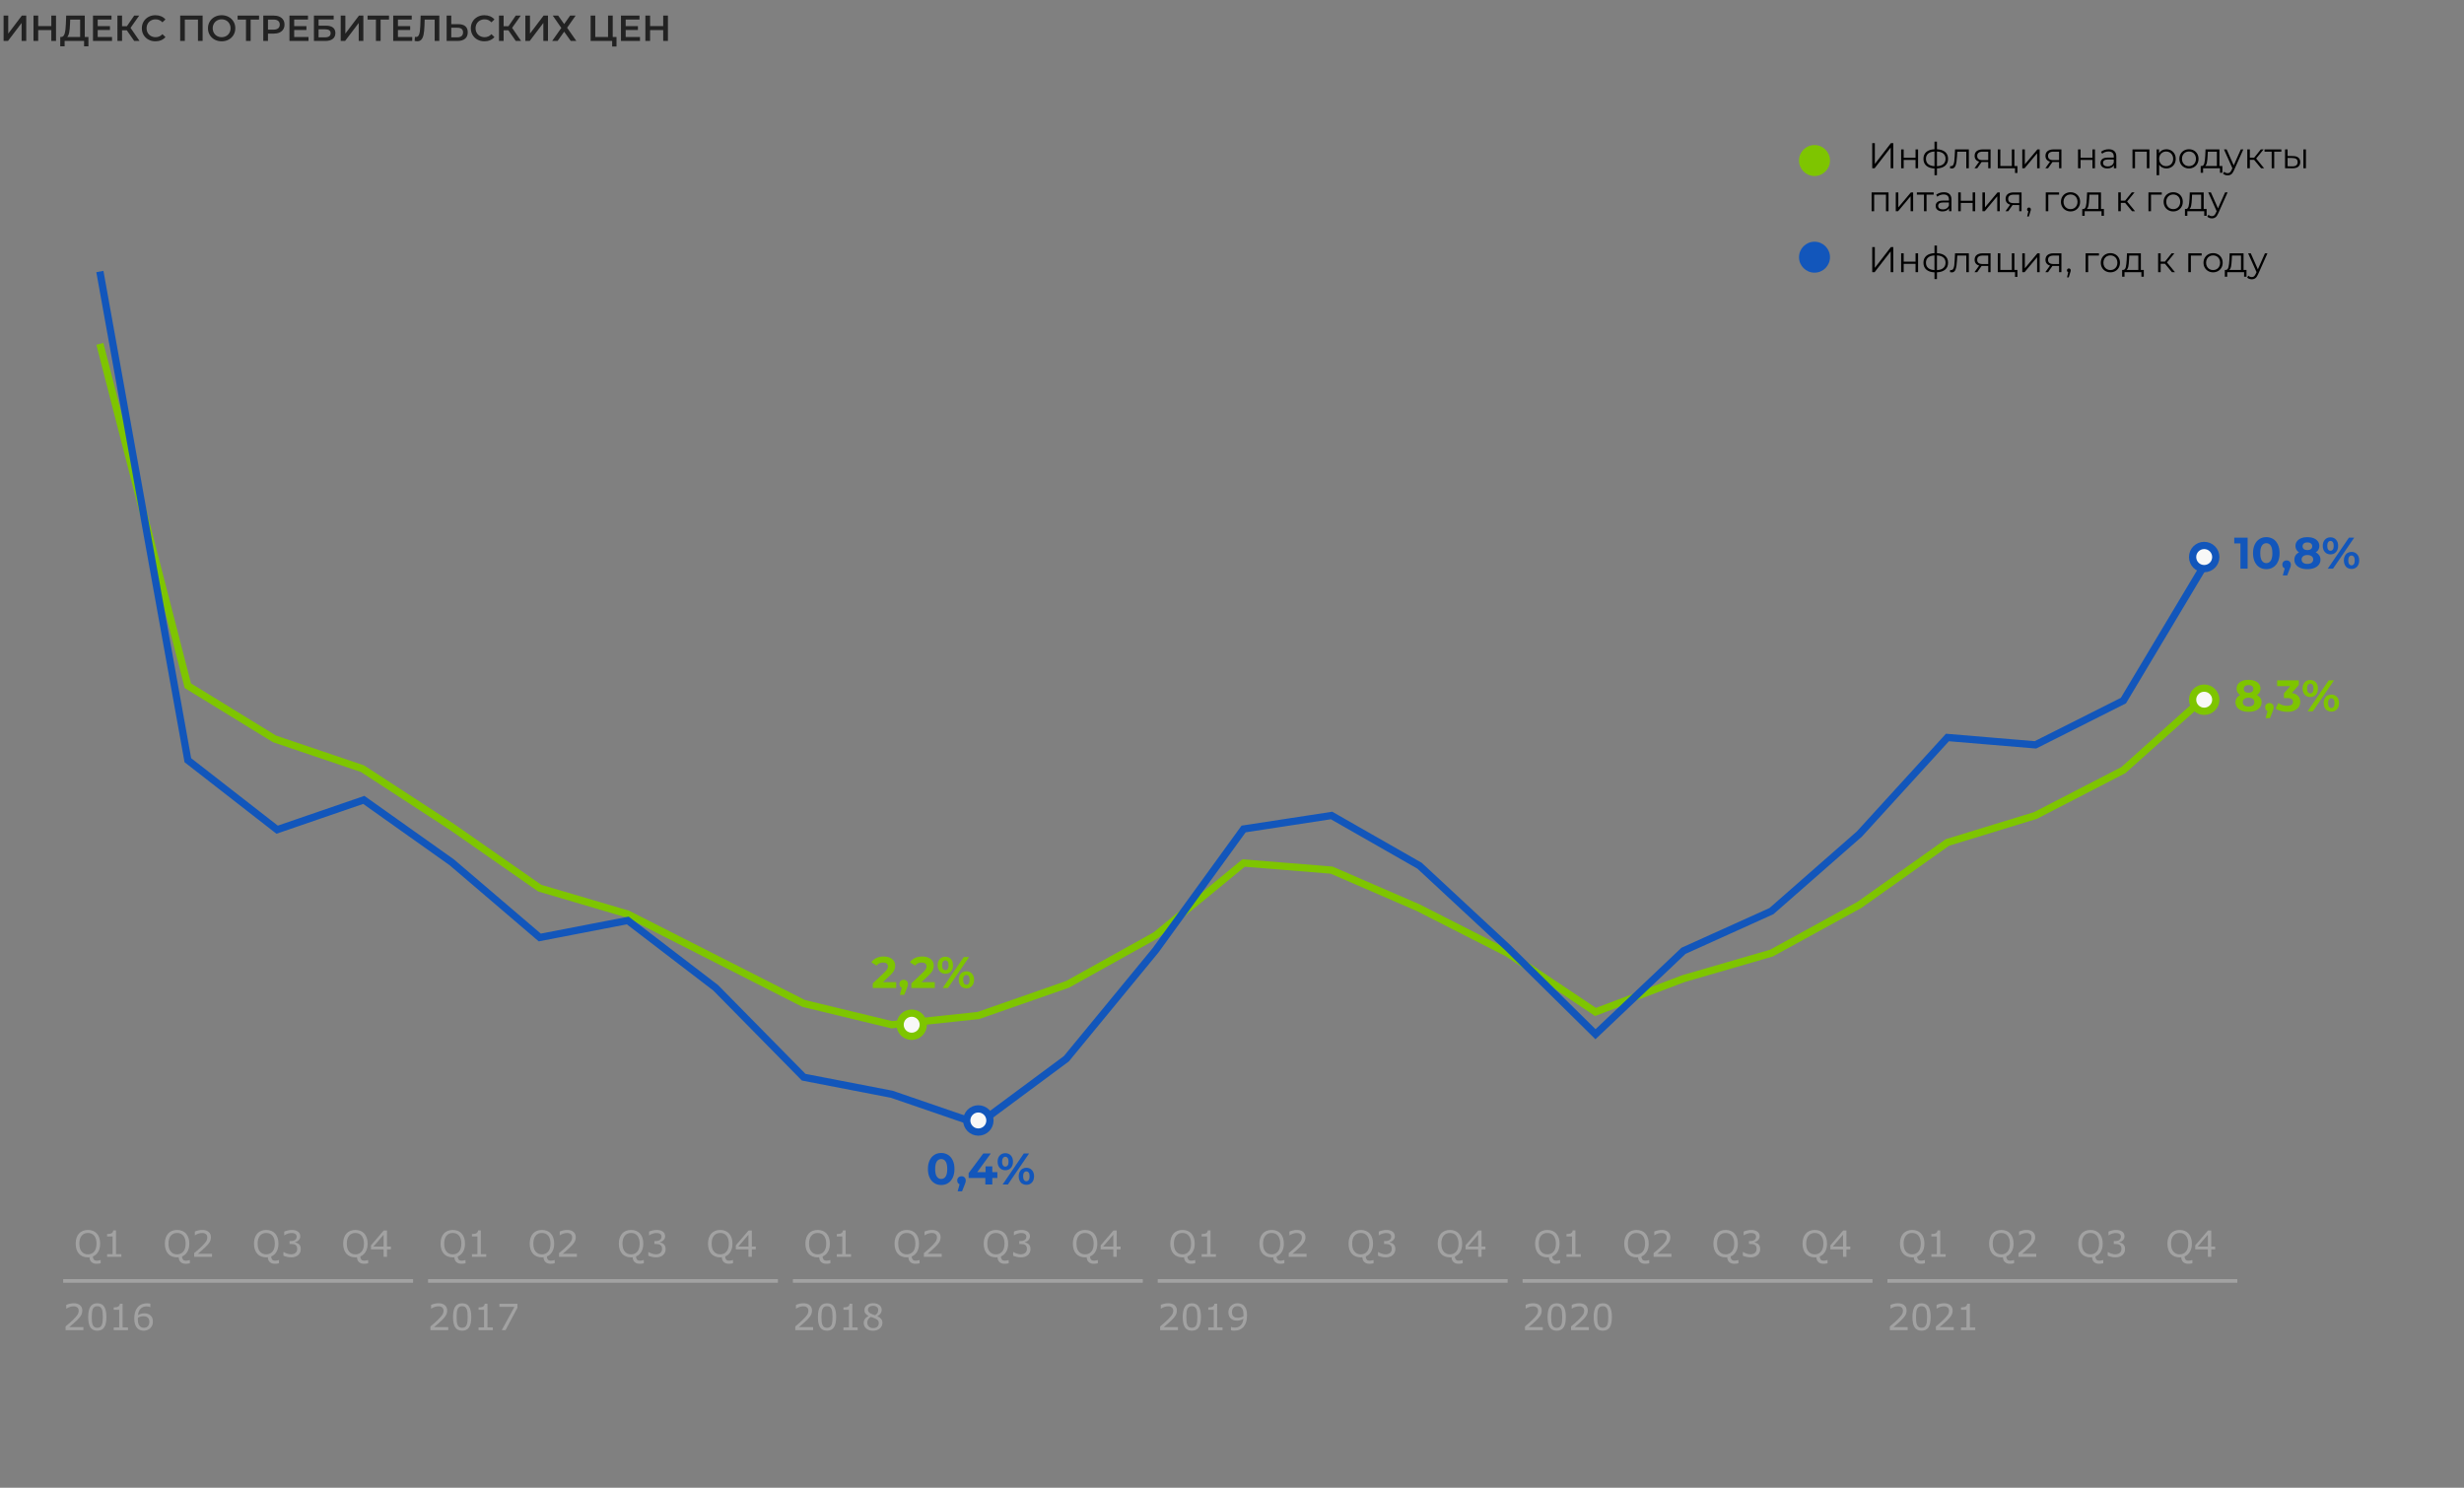 <?xml version="1.0" encoding="UTF-8"?><svg xmlns="http://www.w3.org/2000/svg" viewBox="0 0 339.983 205.315"><rect x="0" y="0" width="339.983" height="205.315" fill="#808080" stroke="none"/><defs><style>.cls-1{fill:#7ec500;}.cls-2{fill:#1256bb;}.cls-3{fill:#222;}.cls-4{fill:#a2a2a2;}.cls-5,.cls-6{fill:#f8f8f7;}.cls-5,.cls-6,.cls-7,.cls-8,.cls-9{stroke-miterlimit:10;}.cls-5,.cls-7{stroke:#1256bb;}.cls-6,.cls-8{stroke:#7ec500;}.cls-7,.cls-8,.cls-9{fill:none;}.cls-9{stroke:#a2a2a2;stroke-width:.5px;}</style></defs><g id="Layer_1"><g><path class="cls-3" d="M.496,2.15h.64v2.484l1.88-2.484h.605v3.5h-.64V3.17l-1.88,2.481H.496V2.15Z"/><path class="cls-3" d="M7.731,2.15v3.5h-.65v-1.5h-1.81v1.5h-.65V2.15h.65v1.445h1.81v-1.445h.65Z"/><path class="cls-3" d="M12.201,5.101v1.295h-.6v-.745h-2.685v.745h-.605l.005-1.295h.15c.22-.011,.374-.173,.462-.487,.088-.315,.143-.766,.163-1.353l.04-1.109h2.565v2.95h.505Zm-2.65-.647c-.057,.301-.147,.518-.27,.647h1.775V2.7h-1.37l-.025,.62c-.017,.453-.053,.831-.11,1.133Z"/><path class="cls-3" d="M15.456,5.105v.545h-2.625V2.15h2.555v.545h-1.905v.91h1.69v.535h-1.69v.965h1.975Z"/><path class="cls-3" d="M17.491,4.176h-.65v1.475h-.64V2.15h.64v1.465h.67l1.005-1.465h.69l-1.195,1.695,1.24,1.805h-.735l-1.025-1.475Z"/><path class="cls-3" d="M20.484,5.468c-.285-.155-.508-.369-.67-.643-.162-.273-.243-.581-.243-.925s.082-.652,.245-.925c.163-.273,.387-.487,.672-.643s.604-.232,.958-.232c.287,0,.548,.05,.785,.149,.236,.101,.436,.246,.6,.435l-.42,.395c-.253-.273-.565-.41-.935-.41-.24,0-.455,.053-.644,.158-.19,.105-.338,.25-.445,.438-.106,.186-.16,.398-.16,.635s.054,.448,.16,.635c.107,.188,.255,.332,.445,.438,.19,.105,.405,.158,.644,.158,.37,0,.682-.139,.935-.416l.42,.4c-.164,.19-.364,.335-.603,.435-.239,.1-.501,.149-.788,.149-.353,0-.672-.077-.958-.232Z"/><path class="cls-3" d="M27.956,2.15v3.5h-.64V2.7h-1.815v2.95h-.64V2.15h3.095Z"/><path class="cls-3" d="M29.616,5.468c-.287-.155-.512-.37-.675-.645-.164-.274-.245-.582-.245-.922s.082-.647,.245-.922c.163-.275,.388-.49,.675-.645s.608-.232,.965-.232c.357,0,.678,.077,.965,.232,.287,.155,.511,.369,.675,.643,.163,.273,.245,.581,.245,.925s-.082,.652-.245,.925c-.164,.273-.388,.487-.675,.643-.287,.155-.608,.232-.965,.232-.356,0-.678-.077-.965-.232Zm1.595-.495c.186-.105,.333-.252,.44-.44,.106-.189,.16-.399,.16-.633s-.053-.444-.16-.633c-.107-.188-.253-.334-.44-.44-.187-.105-.397-.158-.63-.158s-.443,.053-.63,.158-.334,.252-.44,.44c-.107,.189-.16,.399-.16,.633s.053,.444,.16,.633c.106,.188,.253,.334,.44,.44s.397,.158,.63,.158,.443-.053,.63-.158Z"/><path class="cls-3" d="M35.745,2.7h-1.16v2.95h-.645V2.7h-1.155v-.55h2.96v.55Z"/><path class="cls-3" d="M38.559,2.301c.225,.1,.398,.243,.518,.43,.12,.186,.18,.408,.18,.665,0,.253-.06,.474-.18,.663-.12,.188-.293,.332-.518,.432-.225,.1-.489,.15-.792,.15h-.79v1.01h-.65V2.15h1.44c.303,0,.567,.05,.792,.15Zm-.178,1.609c.146-.119,.22-.291,.22-.515s-.074-.396-.22-.515c-.146-.121-.362-.181-.645-.181h-.76v1.39h.76c.283,0,.498-.06,.645-.18Z"/><path class="cls-3" d="M42.566,5.105v.545h-2.625V2.15h2.555v.545h-1.905v.91h1.69v.535h-1.69v.965h1.975Z"/><path class="cls-3" d="M43.316,2.15h2.725v.535h-2.085v.859h1.035c.42,0,.739,.088,.958,.264,.218,.174,.328,.427,.328,.757,0,.347-.12,.614-.36,.802-.24,.19-.582,.283-1.025,.283h-1.575V2.15Zm1.54,3c.25,0,.44-.049,.57-.144,.13-.098,.195-.237,.195-.42,0-.36-.255-.541-.765-.541h-.9v1.105h.9Z"/><path class="cls-3" d="M47.011,2.15h.64v2.484l1.88-2.484h.605v3.5h-.64V3.17l-1.88,2.481h-.605V2.15Z"/><path class="cls-3" d="M53.676,2.7h-1.16v2.95h-.645V2.7h-1.155v-.55h2.96v.55Z"/><path class="cls-3" d="M56.881,5.105v.545h-2.625V2.15h2.555v.545h-1.905v.91h1.69v.535h-1.69v.965h1.975Z"/><path class="cls-3" d="M60.616,2.15v3.5h-.64V2.7h-1.38l-.03,.875c-.017,.49-.057,.888-.12,1.192-.064,.305-.165,.537-.305,.695-.14,.158-.333,.237-.58,.237-.086,0-.205-.017-.355-.05l.045-.565c.043,.013,.093,.019,.15,.019,.203,0,.347-.121,.432-.363,.085-.24,.138-.621,.158-1.142l.05-1.45h2.575Z"/><path class="cls-3" d="M64.203,3.617c.225,.19,.338,.469,.338,.838,0,.387-.123,.683-.37,.888s-.593,.308-1.04,.308h-1.505V2.15h.64v1.185h.97c.42,0,.743,.094,.967,.281Zm-.517,1.358c.136-.116,.205-.286,.205-.511,0-.423-.263-.635-.79-.635h-.835v1.32h.835c.253,0,.448-.059,.585-.175Z"/><path class="cls-3" d="M65.878,5.468c-.285-.155-.508-.369-.67-.643-.162-.273-.243-.581-.243-.925s.082-.652,.245-.925c.163-.273,.387-.487,.672-.643s.604-.232,.958-.232c.287,0,.548,.05,.785,.149,.236,.101,.436,.246,.6,.435l-.42,.395c-.253-.273-.565-.41-.935-.41-.24,0-.455,.053-.644,.158-.19,.105-.338,.25-.445,.438-.106,.186-.16,.398-.16,.635s.054,.448,.16,.635c.107,.188,.255,.332,.445,.438,.19,.105,.405,.158,.644,.158,.37,0,.682-.139,.935-.416l.42,.4c-.164,.19-.364,.335-.603,.435-.239,.1-.501,.149-.788,.149-.353,0-.672-.077-.958-.232Z"/><path class="cls-3" d="M70.141,4.176h-.65v1.475h-.64V2.15h.64v1.465h.67l1.005-1.465h.69l-1.195,1.695,1.24,1.805h-.735l-1.025-1.475Z"/><path class="cls-3" d="M72.486,2.15h.64v2.484l1.88-2.484h.605v3.5h-.64V3.17l-1.88,2.481h-.605V2.15Z"/><path class="cls-3" d="M77.016,2.15l.825,1.17,.825-1.17h.76l-1.175,1.68,1.27,1.82h-.77l-.91-1.275-.905,1.275h-.75l1.265-1.795-1.185-1.705h.75Z"/><path class="cls-3" d="M85.065,5.101v1.319h-.6v-.769h-2.97V2.15h.64v2.95h1.765V2.15h.645v2.95h.52Z"/><path class="cls-3" d="M88.306,5.105v.545h-2.625V2.15h2.555v.545h-1.905v.91h1.69v.535h-1.69v.965h1.975Z"/><path class="cls-3" d="M92.16,2.15v3.5h-.65v-1.5h-1.81v1.5h-.65V2.15h.65v1.445h1.81v-1.445h.65Z"/></g><polyline class="cls-8" points="13.781 47.455 25.919 94.631 37.879 101.972 50.018 106.082 62.338 114.108 74.477 122.569 86.617 126.147 98.756 132.314 110.894 138.48 123.034 141.416 134.993 140.144 147.313 135.838 159.452 129.084 171.592 119.101 183.731 120.079 195.689 125.266 208.01 131.531 220.148 139.655 232.288 135.054 244.427 131.531 256.567 124.875 268.706 116.263 280.846 112.543 292.985 106.278 305.123 95.414"/><polyline class="cls-7" points="13.781 37.471 25.919 104.909 38.24 114.501 50.198 110.389 62.338 119.003 74.477 129.377 86.617 127.029 98.756 136.327 110.894 148.659 123.034 151.009 134.993 155.119 147.133 146.115 159.452 131.139 171.592 114.403 183.731 112.542 195.87 119.473 208.01 130.749 220.148 142.727 232.288 131.217 244.427 125.736 256.567 115.088 268.706 101.776 280.846 102.794 292.985 96.686 305.123 76.382"/><g><path class="cls-1" d="M311.889,96.33c.112,.171,.168,.369,.168,.593,0,.265-.075,.495-.226,.693-.15,.197-.362,.35-.635,.458-.273,.107-.588,.161-.946,.161-.358,0-.673-.054-.944-.161-.271-.108-.48-.261-.629-.458-.148-.198-.223-.429-.223-.693,0-.224,.056-.422,.168-.593,.112-.171,.272-.31,.479-.415-.159-.098-.281-.221-.367-.369-.085-.149-.128-.319-.128-.511,0-.248,.069-.464,.208-.646,.138-.184,.332-.325,.58-.425,.248-.1,.533-.149,.855-.149,.326,0,.614,.05,.864,.149,.25,.1,.444,.241,.583,.425,.138,.183,.207,.398,.207,.646,0,.191-.043,.361-.128,.511-.085,.148-.21,.272-.373,.369,.211,.105,.373,.244,.485,.415Zm-1.05,1.011c.144-.111,.217-.262,.217-.448,0-.188-.072-.336-.217-.446s-.341-.165-.589-.165c-.244,0-.438,.055-.58,.165-.143,.11-.214,.259-.214,.446,0,.191,.071,.342,.214,.451,.142,.11,.336,.165,.58,.165,.248,0,.445-.056,.589-.168Zm-1.069-2.656c-.12,.096-.18,.227-.18,.394,0,.163,.059,.291,.177,.385s.279,.141,.482,.141,.366-.047,.488-.141c.123-.094,.184-.222,.184-.385,0-.167-.061-.298-.184-.394-.122-.096-.285-.144-.488-.144-.2,0-.359,.048-.479,.144Z"/><path class="cls-1" d="M313.56,97.188c.11,.107,.165,.249,.165,.424,0,.082-.01,.163-.031,.245-.021,.081-.065,.203-.134,.366l-.348,.879h-.605l.269-.971c-.102-.041-.182-.106-.241-.198s-.088-.198-.088-.321c0-.175,.056-.316,.168-.424,.112-.108,.253-.162,.424-.162s.311,.054,.421,.162Z"/><path class="cls-1" d="M317.089,96.046c.2,.218,.299,.488,.299,.81,0,.248-.065,.477-.195,.688-.13,.209-.329,.377-.596,.503-.267,.127-.593,.19-.98,.19-.301,0-.598-.039-.889-.119-.291-.079-.539-.192-.742-.339l.385-.757c.163,.122,.352,.217,.565,.284,.214,.066,.433,.101,.657,.101,.248,0,.444-.048,.586-.144,.142-.096,.213-.231,.213-.406,0-.351-.267-.525-.8-.525h-.452v-.653l.879-.995h-1.82v-.794h2.993v.641l-.965,1.1c.374,.061,.661,.2,.861,.418Z"/><path class="cls-1" d="M318.008,95.875c-.197-.214-.296-.499-.296-.857s.099-.644,.296-.858c.198-.214,.453-.32,.767-.32s.568,.106,.763,.32c.196,.214,.293,.5,.293,.858s-.098,.644-.293,.857c-.195,.214-.45,.321-.763,.321s-.569-.107-.767-.321Zm1.093-.351c.08-.114,.119-.283,.119-.507,0-.225-.04-.394-.119-.507-.08-.114-.189-.171-.327-.171-.134,0-.242,.058-.324,.174s-.122,.284-.122,.504,.041,.388,.122,.504c.082,.115,.19,.174,.324,.174,.138,0,.247-.058,.327-.171Zm2.22-1.637h.727l-2.919,4.274h-.727l2.919-4.274Zm-.192,4.18c-.161-.096-.286-.232-.376-.412-.089-.179-.134-.387-.134-.623,0-.235,.045-.443,.134-.623,.09-.179,.215-.316,.376-.412,.161-.096,.343-.144,.547-.144,.314,0,.569,.107,.766,.321,.198,.214,.296,.5,.296,.857,0,.358-.099,.644-.296,.858-.197,.214-.453,.32-.766,.32-.204,0-.386-.048-.547-.144Zm.874-.531c.08-.116,.119-.284,.119-.504s-.04-.388-.119-.504c-.08-.115-.189-.174-.327-.174-.134,0-.242,.058-.324,.171-.082,.114-.122,.283-.122,.507,0,.225,.041,.394,.122,.507,.082,.114,.19,.171,.324,.171,.138,0,.247-.058,.327-.174Z"/></g><g><path class="cls-1" d="M123.657,135.545v.806h-3.231v-.641l1.649-1.558c.175-.167,.293-.31,.354-.431s.092-.239,.092-.357c0-.171-.058-.302-.174-.394-.116-.092-.286-.138-.51-.138-.188,0-.356,.036-.507,.107-.151,.071-.277,.178-.379,.32l-.72-.464c.167-.249,.397-.443,.69-.584,.293-.14,.629-.21,1.007-.21,.318,0,.596,.052,.834,.155,.238,.103,.423,.251,.556,.44,.132,.19,.198,.413,.198,.669,0,.232-.049,.45-.146,.653-.098,.204-.287,.435-.568,.696l-.983,.929h1.838Z"/><path class="cls-1" d="M125.117,135.377c.11,.107,.165,.249,.165,.424,0,.082-.01,.163-.031,.245-.021,.081-.065,.203-.134,.366l-.348,.879h-.605l.269-.971c-.102-.041-.182-.106-.241-.198s-.088-.198-.088-.321c0-.175,.056-.316,.168-.424,.112-.108,.253-.162,.424-.162s.311,.054,.421,.162Z"/><path class="cls-1" d="M128.982,135.545v.806h-3.231v-.641l1.649-1.558c.175-.167,.293-.31,.354-.431s.092-.239,.092-.357c0-.171-.058-.302-.174-.394-.116-.092-.286-.138-.51-.138-.188,0-.356,.036-.507,.107-.151,.071-.277,.178-.379,.32l-.72-.464c.167-.249,.397-.443,.69-.584,.293-.14,.629-.21,1.007-.21,.318,0,.596,.052,.834,.155,.238,.103,.423,.251,.556,.44,.132,.19,.198,.413,.198,.669,0,.232-.049,.45-.146,.653-.098,.204-.287,.435-.568,.696l-.983,.929h1.838Z"/><path class="cls-1" d="M129.675,134.063c-.197-.214-.296-.499-.296-.857s.099-.644,.296-.858c.198-.214,.453-.32,.767-.32s.568,.106,.763,.32c.196,.214,.293,.5,.293,.858s-.098,.644-.293,.857c-.195,.214-.45,.321-.763,.321s-.569-.107-.767-.321Zm1.093-.351c.08-.114,.119-.283,.119-.507,0-.225-.04-.394-.119-.507-.08-.114-.189-.171-.327-.171-.134,0-.242,.058-.324,.174s-.122,.284-.122,.504,.041,.388,.122,.504c.082,.115,.19,.174,.324,.174,.138,0,.247-.058,.327-.171Zm2.22-1.637h.727l-2.919,4.274h-.727l2.919-4.274Zm-.192,4.18c-.161-.096-.286-.232-.376-.412-.089-.179-.134-.387-.134-.623,0-.235,.045-.443,.134-.623,.09-.179,.215-.316,.376-.412,.161-.096,.343-.144,.547-.144,.314,0,.569,.107,.766,.321,.198,.214,.296,.5,.296,.857,0,.358-.099,.644-.296,.858-.197,.214-.453,.32-.766,.32-.204,0-.386-.048-.547-.144Zm.874-.531c.08-.116,.119-.284,.119-.504s-.04-.388-.119-.504c-.08-.115-.189-.174-.327-.174-.134,0-.242,.058-.324,.171-.082,.114-.122,.283-.122,.507,0,.225,.041,.394,.122,.507,.082,.114,.19,.171,.324,.171,.138,0,.247-.058,.327-.174Z"/></g><g><path class="cls-2" d="M310.127,74.2v4.274h-.989v-3.481h-.855v-.794h1.844Z"/><path class="cls-2" d="M311.758,78.285c-.277-.175-.494-.428-.65-.76s-.235-.728-.235-1.188c0-.461,.078-.856,.235-1.188s.373-.585,.65-.76c.277-.176,.592-.263,.947-.263,.354,0,.669,.087,.947,.263,.276,.175,.493,.428,.65,.76,.156,.332,.235,.728,.235,1.188,0,.46-.079,.856-.235,1.188-.157,.332-.374,.585-.65,.76-.277,.176-.593,.263-.947,.263-.354,0-.67-.087-.947-.263Zm1.56-.909c.148-.225,.223-.57,.223-1.038,0-.469-.074-.815-.223-1.039-.149-.224-.353-.336-.614-.336-.256,0-.459,.112-.608,.336-.148,.225-.223,.57-.223,1.039,0,.468,.074,.814,.223,1.038,.149,.224,.352,.336,.608,.336,.26,0,.465-.112,.614-.336Z"/><path class="cls-2" d="M315.929,77.501c.11,.107,.165,.249,.165,.424,0,.082-.01,.163-.031,.245-.021,.081-.065,.203-.134,.366l-.348,.879h-.605l.269-.971c-.102-.041-.182-.106-.241-.198s-.088-.198-.088-.321c0-.175,.056-.316,.168-.424,.112-.108,.253-.162,.424-.162s.311,.054,.421,.162Z"/><path class="cls-2" d="M320.011,76.642c.112,.171,.168,.369,.168,.593,0,.265-.075,.495-.226,.693-.15,.197-.362,.35-.635,.458-.273,.107-.588,.161-.946,.161-.358,0-.673-.054-.944-.161-.271-.108-.48-.261-.629-.458-.148-.198-.223-.429-.223-.693,0-.224,.056-.422,.168-.593,.112-.171,.272-.31,.479-.415-.159-.098-.281-.221-.367-.369-.085-.149-.128-.319-.128-.511,0-.248,.069-.464,.208-.646,.138-.184,.332-.325,.58-.425,.248-.1,.533-.149,.855-.149,.326,0,.614,.05,.864,.149,.25,.1,.444,.241,.583,.425,.138,.183,.207,.398,.207,.646,0,.191-.043,.361-.128,.511-.085,.148-.21,.272-.373,.369,.211,.105,.373,.244,.485,.415Zm-1.05,1.011c.144-.111,.217-.262,.217-.448,0-.188-.072-.336-.217-.446s-.341-.165-.589-.165c-.244,0-.438,.055-.58,.165-.143,.11-.214,.259-.214,.446,0,.191,.071,.342,.214,.451,.142,.11,.336,.165,.58,.165,.248,0,.445-.056,.589-.168Zm-1.069-2.656c-.12,.096-.18,.227-.18,.394,0,.163,.059,.291,.177,.385s.279,.141,.482,.141,.366-.047,.488-.141c.123-.094,.184-.222,.184-.385,0-.167-.061-.298-.184-.394-.122-.096-.285-.144-.488-.144-.2,0-.359,.048-.479,.144Z"/><path class="cls-2" d="M320.793,76.187c-.197-.214-.296-.499-.296-.857s.099-.644,.296-.858c.198-.214,.453-.32,.767-.32s.568,.106,.763,.32c.196,.214,.293,.5,.293,.858s-.098,.644-.293,.857c-.195,.214-.45,.321-.763,.321s-.569-.107-.767-.321Zm1.093-.351c.08-.114,.119-.283,.119-.507,0-.225-.04-.394-.119-.507-.08-.114-.189-.171-.327-.171-.134,0-.242,.058-.324,.174s-.122,.284-.122,.504,.041,.388,.122,.504c.082,.115,.19,.174,.324,.174,.138,0,.247-.058,.327-.171Zm2.22-1.637h.727l-2.919,4.274h-.727l2.919-4.274Zm-.192,4.18c-.161-.096-.286-.232-.376-.412-.089-.179-.134-.387-.134-.623,0-.235,.045-.443,.134-.623,.09-.179,.215-.316,.376-.412,.161-.096,.343-.144,.547-.144,.314,0,.569,.107,.766,.321,.198,.214,.296,.5,.296,.857,0,.358-.099,.644-.296,.858-.197,.214-.453,.32-.766,.32-.204,0-.386-.048-.547-.144Zm.874-.531c.08-.116,.119-.284,.119-.504s-.04-.388-.119-.504c-.08-.115-.189-.174-.327-.174-.134,0-.242,.058-.324,.171-.082,.114-.122,.283-.122,.507,0,.225,.041,.394,.122,.507,.082,.114,.19,.171,.324,.171,.138,0,.247-.058,.327-.174Z"/></g><g><path class="cls-2" d="M128.919,163.274c-.276-.175-.493-.428-.65-.76-.156-.332-.234-.728-.234-1.188,0-.461,.078-.856,.234-1.188,.157-.332,.374-.585,.65-.76,.277-.176,.593-.263,.947-.263,.353,0,.669,.087,.946,.263,.276,.175,.493,.428,.65,.76,.156,.332,.235,.728,.235,1.188,0,.46-.079,.856-.235,1.188-.157,.332-.374,.585-.65,.76-.277,.176-.593,.263-.946,.263-.354,0-.67-.087-.947-.263Zm1.56-.909c.148-.225,.223-.57,.223-1.038,0-.469-.074-.815-.223-1.039-.148-.224-.353-.336-.613-.336-.257,0-.459,.112-.608,.336-.148,.225-.223,.57-.223,1.039,0,.468,.074,.814,.223,1.038,.149,.224,.352,.336,.608,.336,.26,0,.465-.112,.613-.336Z"/><path class="cls-2" d="M133.091,162.49c.109,.107,.165,.249,.165,.424,0,.082-.011,.163-.031,.245-.021,.081-.065,.203-.134,.366l-.349,.879h-.605l.269-.971c-.102-.041-.182-.106-.241-.198-.059-.092-.088-.198-.088-.321,0-.175,.056-.316,.168-.424,.111-.108,.253-.162,.424-.162s.311,.054,.422,.162Z"/><path class="cls-2" d="M137.616,162.566h-.696v.897h-.965v-.897h-2.303v-.666l2.016-2.711h1.038l-1.869,2.571h1.148v-.801h.935v.801h.696v.806Z"/><path class="cls-2" d="M137.948,161.177c-.197-.214-.296-.499-.296-.857s.099-.644,.296-.858c.198-.214,.453-.32,.767-.32s.568,.106,.764,.32,.293,.5,.293,.858-.098,.644-.293,.857-.45,.321-.764,.321-.568-.107-.767-.321Zm1.094-.351c.079-.114,.119-.283,.119-.507,0-.225-.04-.394-.119-.507-.08-.114-.189-.171-.327-.171-.134,0-.242,.058-.323,.174-.082,.116-.122,.284-.122,.504s.04,.388,.122,.504c.081,.115,.19,.174,.323,.174,.139,0,.247-.058,.327-.171Zm2.22-1.637h.727l-2.919,4.274h-.727l2.919-4.274Zm-.192,4.18c-.161-.096-.286-.232-.376-.412-.089-.179-.134-.387-.134-.623,0-.235,.045-.443,.134-.623,.09-.179,.215-.316,.376-.412s.343-.144,.547-.144c.314,0,.568,.107,.766,.321,.198,.214,.297,.5,.297,.857,0,.358-.099,.644-.297,.858-.197,.214-.452,.32-.766,.32-.204,0-.386-.048-.547-.144Zm.873-.531c.08-.116,.119-.284,.119-.504s-.039-.388-.119-.504c-.079-.115-.189-.174-.326-.174-.135,0-.242,.058-.324,.171-.081,.114-.122,.283-.122,.507,0,.225,.041,.394,.122,.507,.082,.114,.19,.171,.324,.171,.138,0,.247-.058,.326-.174Z"/></g><g><path d="M258.331,19.759h.36v2.866l2.215-2.866h.331v3.46h-.361v-2.861l-2.214,2.861h-.331v-3.46Z"/><path d="M262.319,20.619h.351v1.151h1.636v-1.151h.351v2.6h-.351v-1.147h-1.636v1.147h-.351v-2.6Z"/><path d="M268.394,22.867c-.267,.231-.644,.356-1.132,.377v.934h-.341v-.93c-.484-.019-.859-.145-1.125-.378-.265-.231-.398-.551-.398-.956,0-.402,.133-.717,.398-.944s.64-.351,1.125-.37v-1.049h.341v1.049c.488,.022,.865,.147,1.132,.375,.267,.228,.4,.541,.4,.94,0,.405-.134,.723-.4,.953Zm-2.351-.227c.199,.174,.492,.273,.877,.297v-2.027c-.382,.019-.674,.116-.875,.289-.201,.174-.301,.412-.301,.715,0,.31,.1,.552,.299,.727Zm2.101,.005c.203-.175,.304-.419,.304-.731,0-.307-.102-.545-.304-.717s-.497-.268-.882-.287v2.027c.386-.021,.68-.117,.882-.292Z"/><path d="M271.661,20.619v2.6h-.351v-2.289h-1.246l-.035,.643c-.026,.541-.089,.956-.188,1.246-.099,.29-.275,.435-.529,.435-.069,0-.153-.014-.252-.04l.024-.302c.06,.014,.101,.019,.123,.019,.135,0,.237-.062,.307-.188s.115-.279,.138-.465c.023-.184,.043-.428,.06-.731l.044-.929h1.903Z"/><path d="M274.657,20.619v2.6h-.321v-.859h-.915l-.603,.859h-.38l.647-.91c-.201-.055-.356-.15-.465-.286-.108-.135-.163-.306-.163-.515,0-.289,.099-.51,.297-.662,.198-.15,.468-.227,.81-.227h1.092Zm-1.107,1.478h.786v-1.167h-.761c-.507,0-.761,.197-.761,.589,0,.386,.246,.578,.737,.578Z"/><path d="M278.364,22.912v.959h-.331v-.652h-2.378v-2.6h.351v2.293h1.587v-2.293h.351v2.293h.42Z"/><path d="M279.036,20.619h.351v2.066l1.735-2.066h.311v2.6h-.351v-2.066l-1.73,2.066h-.316v-2.6Z"/><path d="M284.433,20.619v2.6h-.321v-.859h-.915l-.603,.859h-.38l.647-.91c-.201-.055-.356-.15-.465-.286-.108-.135-.163-.306-.163-.515,0-.289,.099-.51,.297-.662,.198-.15,.468-.227,.81-.227h1.092Zm-1.107,1.478h.786v-1.167h-.761c-.507,0-.761,.197-.761,.589,0,.386,.246,.578,.737,.578Z"/><path d="M286.726,20.619h.351v1.151h1.636v-1.151h.351v2.6h-.351v-1.147h-1.636v1.147h-.351v-2.6Z"/><path d="M291.739,20.854c.181,.17,.272,.421,.272,.754v1.611h-.336v-.405c-.079,.136-.195,.241-.349,.316s-.335,.114-.546,.114c-.29,0-.52-.07-.692-.209-.171-.138-.257-.32-.257-.548,0-.221,.08-.399,.24-.534,.16-.135,.414-.203,.764-.203h.825v-.157c0-.224-.062-.396-.188-.512-.125-.117-.308-.176-.548-.176-.165,0-.323,.027-.475,.081-.151,.055-.282,.13-.391,.226l-.158-.262c.132-.112,.29-.198,.475-.26s.379-.091,.584-.091c.339,0,.6,.084,.781,.254Zm-.396,1.977c.142-.09,.247-.221,.316-.393v-.425h-.815c-.445,0-.667,.155-.667,.465,0,.151,.058,.271,.173,.358,.115,.087,.276,.131,.484,.131,.198,0,.367-.045,.509-.137Z"/><path d="M296.573,20.619v2.6h-.351v-2.289h-1.631v2.289h-.351v-2.6h2.333Z"/><path d="M299.573,20.765c.198,.11,.352,.267,.465,.468,.112,.2,.168,.43,.168,.686,0,.261-.056,.491-.168,.692-.112,.201-.266,.355-.462,.467-.196,.11-.417,.166-.665,.166-.211,0-.401-.045-.571-.132-.17-.087-.309-.215-.418-.383v1.448h-.351v-3.559h.336v.514c.105-.172,.245-.303,.417-.396s.368-.138,.586-.138c.244,0,.464,.055,.662,.165Zm-.193,2.042c.148-.084,.265-.204,.349-.359,.084-.154,.126-.33,.126-.528s-.042-.374-.126-.526c-.084-.153-.2-.273-.349-.358-.148-.086-.313-.129-.494-.129-.185,0-.35,.043-.497,.129-.147,.085-.262,.205-.346,.358-.084,.152-.126,.328-.126,.526s.042,.374,.126,.528c.084,.155,.199,.275,.346,.359,.146,.084,.312,.125,.497,.125,.181,0,.346-.041,.494-.125Z"/><path d="M301.357,23.072c-.201-.113-.359-.271-.475-.471-.115-.201-.173-.43-.173-.683,0-.254,.058-.481,.173-.683,.116-.201,.274-.357,.475-.469,.201-.112,.427-.168,.677-.168s.476,.056,.677,.168c.201,.111,.358,.268,.472,.469s.17,.429,.17,.683c0,.253-.057,.481-.17,.683-.114,.2-.271,.357-.472,.471-.201,.114-.427,.172-.677,.172s-.476-.058-.677-.172Zm1.174-.266c.147-.084,.261-.204,.344-.359,.083-.154,.123-.33,.123-.528s-.041-.374-.123-.529-.197-.274-.344-.358c-.146-.084-.312-.126-.497-.126s-.35,.042-.497,.126c-.147,.084-.262,.203-.346,.358s-.126,.331-.126,.529,.042,.374,.126,.528c.084,.155,.199,.275,.346,.359,.146,.084,.312,.125,.497,.125s.35-.041,.497-.125Z"/><path d="M306.642,22.912v.935h-.332v-.628h-2.328v.628h-.331v-.935h.148c.174-.01,.293-.139,.356-.385,.062-.248,.105-.594,.128-1.039l.035-.869h1.917v2.293h.406Zm-2.13-.492c-.046,.24-.129,.403-.248,.492h1.622v-1.982h-1.25l-.03,.578c-.017,.369-.048,.674-.094,.912Z"/><path d="M309.533,20.619l-1.3,2.911c-.105,.243-.228,.417-.366,.519-.138,.102-.305,.153-.499,.153-.126,0-.242-.019-.351-.06-.109-.039-.203-.098-.282-.178l.163-.262c.132,.132,.29,.197,.475,.197,.119,0,.22-.033,.304-.098,.084-.066,.163-.179,.235-.337l.114-.252-1.162-2.595h.366l.979,2.209,.979-2.209h.346Z"/><path d="M311.026,22.062h-.593v1.156h-.351v-2.6h.351v1.142h.598l.915-1.142h.38l-1.023,1.26,1.097,1.34h-.415l-.959-1.156Z"/><path d="M314.782,20.93h-.984v2.289h-.351v-2.289h-.984v-.31h2.318v.31Z"/><path d="M317.13,21.756c.171,.142,.257,.346,.257,.613,0,.276-.092,.488-.277,.637s-.448,.221-.791,.218l-1.028-.005v-2.6h.351v.909l.742,.01c.326,.003,.575,.075,.746,.218Zm-.284,1.055c.123-.1,.185-.248,.185-.441,0-.191-.061-.334-.183-.426s-.305-.141-.548-.143l-.658-.011v1.157l.658,.01c.24,.003,.422-.045,.546-.146Zm.976-2.191h.351v2.6h-.351v-2.6Z"/><path d="M260.579,26.551v2.6h-.351v-2.289h-1.631v2.289h-.351v-2.6h2.333Z"/><path d="M261.578,26.551h.351v2.066l1.735-2.066h.311v2.6h-.351v-2.066l-1.73,2.066h-.316v-2.6Z"/><path d="M266.808,26.861h-.984v2.289h-.351v-2.289h-.984v-.31h2.318v.31Z"/><path d="M268.992,26.785c.181,.17,.272,.421,.272,.754v1.611h-.336v-.405c-.079,.136-.195,.241-.349,.316s-.335,.114-.546,.114c-.29,0-.52-.07-.692-.209-.171-.138-.257-.32-.257-.548,0-.221,.08-.399,.24-.534,.16-.135,.414-.203,.764-.203h.825v-.157c0-.224-.062-.396-.188-.512-.125-.117-.308-.176-.548-.176-.165,0-.323,.027-.475,.081-.151,.055-.282,.13-.391,.226l-.158-.262c.132-.112,.29-.198,.475-.26s.379-.091,.584-.091c.339,0,.6,.084,.781,.254Zm-.396,1.977c.142-.09,.247-.221,.316-.393v-.425h-.815c-.445,0-.667,.155-.667,.465,0,.151,.058,.271,.173,.358,.115,.087,.276,.131,.484,.131,.198,0,.367-.045,.509-.137Z"/><path d="M270.198,26.551h.351v1.151h1.636v-1.151h.351v2.6h-.351v-1.147h-1.636v1.147h-.351v-2.6Z"/><path d="M273.535,26.551h.351v2.066l1.735-2.066h.311v2.6h-.351v-2.066l-1.73,2.066h-.316v-2.6Z"/><path d="M278.933,26.551v2.6h-.321v-.859h-.915l-.603,.859h-.38l.647-.91c-.201-.055-.356-.15-.465-.286-.108-.135-.163-.306-.163-.515,0-.289,.099-.51,.297-.662,.198-.15,.468-.227,.81-.227h1.092Zm-1.107,1.478h.786v-1.167h-.761c-.507,0-.761,.197-.761,.589,0,.386,.246,.578,.737,.578Z"/><path d="M280.148,28.713c.049,.051,.074,.115,.074,.19,0,.04-.006,.083-.018,.128-.011,.047-.029,.1-.052,.158l-.207,.683h-.237l.168-.717c-.053-.017-.096-.047-.128-.091-.033-.045-.049-.099-.049-.161,0-.075,.024-.14,.074-.19,.05-.051,.112-.076,.188-.076s.139,.025,.188,.076Z"/><path d="M284.112,26.861h-1.488v2.289h-.351v-2.6h1.839v.31Z"/><path d="M285.017,29.004c-.201-.113-.359-.271-.475-.471-.115-.201-.173-.43-.173-.683,0-.254,.058-.481,.173-.683,.116-.201,.274-.357,.475-.469,.201-.112,.427-.168,.677-.168s.476,.056,.677,.168c.201,.111,.358,.268,.472,.469s.17,.429,.17,.683c0,.253-.057,.481-.17,.683-.114,.2-.271,.357-.472,.471-.201,.114-.427,.172-.677,.172s-.476-.058-.677-.172Zm1.174-.266c.147-.084,.261-.204,.344-.359,.083-.154,.123-.33,.123-.528s-.041-.374-.123-.529-.197-.274-.344-.358c-.146-.084-.312-.126-.497-.126s-.35,.042-.497,.126c-.147,.084-.262,.203-.346,.358s-.126,.331-.126,.529,.042,.374,.126,.528c.084,.155,.199,.275,.346,.359,.146,.084,.312,.125,.497,.125s.35-.041,.497-.125Z"/><path d="M290.301,28.844v.935h-.332v-.628h-2.328v.628h-.331v-.935h.148c.174-.01,.293-.139,.356-.385,.062-.248,.105-.594,.128-1.039l.035-.869h1.917v2.293h.406Zm-2.13-.492c-.046,.24-.129,.403-.248,.492h1.622v-1.982h-1.25l-.03,.578c-.017,.369-.048,.674-.094,.912Z"/><path d="M293.222,27.994h-.593v1.156h-.351v-2.6h.351v1.142h.598l.915-1.142h.38l-1.023,1.26,1.097,1.34h-.415l-.959-1.156Z"/><path d="M298.283,26.861h-1.488v2.289h-.351v-2.6h1.839v.31Z"/><path d="M299.187,29.004c-.201-.113-.359-.271-.475-.471-.115-.201-.173-.43-.173-.683,0-.254,.058-.481,.173-.683,.116-.201,.274-.357,.475-.469,.201-.112,.427-.168,.677-.168s.476,.056,.677,.168c.201,.111,.358,.268,.472,.469s.17,.429,.17,.683c0,.253-.057,.481-.17,.683-.114,.2-.271,.357-.472,.471-.201,.114-.427,.172-.677,.172s-.476-.058-.677-.172Zm1.174-.266c.147-.084,.261-.204,.344-.359,.083-.154,.123-.33,.123-.528s-.041-.374-.123-.529-.197-.274-.344-.358c-.146-.084-.312-.126-.497-.126s-.35,.042-.497,.126c-.147,.084-.262,.203-.346,.358s-.126,.331-.126,.529,.042,.374,.126,.528c.084,.155,.199,.275,.346,.359,.146,.084,.312,.125,.497,.125s.35-.041,.497-.125Z"/><path d="M304.471,28.844v.935h-.332v-.628h-2.328v.628h-.331v-.935h.148c.174-.01,.293-.139,.356-.385,.062-.248,.105-.594,.128-1.039l.035-.869h1.917v2.293h.406Zm-2.13-.492c-.046,.24-.129,.403-.248,.492h1.622v-1.982h-1.25l-.03,.578c-.017,.369-.048,.674-.094,.912Z"/><path d="M307.362,26.551l-1.3,2.911c-.105,.243-.228,.417-.366,.519-.138,.102-.305,.153-.499,.153-.126,0-.242-.019-.351-.06-.109-.039-.203-.098-.282-.178l.163-.262c.132,.132,.29,.197,.475,.197,.119,0,.22-.033,.304-.098,.084-.066,.163-.179,.235-.337l.114-.252-1.162-2.595h.366l.979,2.209,.979-2.209h.346Z"/></g><g><path d="M258.331,34.098h.36v2.866l2.215-2.866h.331v3.46h-.361v-2.862l-2.214,2.862h-.331v-3.46Z"/><path d="M262.319,34.957h.351v1.152h1.636v-1.152h.351v2.601h-.351v-1.147h-1.636v1.147h-.351v-2.601Z"/><path d="M268.394,37.206c-.267,.231-.644,.356-1.132,.376v.935h-.341v-.93c-.484-.019-.859-.145-1.125-.378s-.398-.551-.398-.956c0-.402,.133-.717,.398-.944s.64-.352,1.125-.371v-1.048h.341v1.048c.488,.023,.865,.148,1.132,.376,.267,.228,.4,.54,.4,.94,0,.405-.134,.723-.4,.953Zm-2.351-.227c.199,.174,.492,.273,.877,.296v-2.026c-.382,.019-.674,.116-.875,.289s-.301,.411-.301,.715c0,.31,.1,.552,.299,.727Zm2.101,.005c.203-.175,.304-.419,.304-.731,0-.307-.102-.546-.304-.717-.203-.172-.497-.268-.882-.287v2.026c.386-.019,.68-.116,.882-.291Z"/><path d="M271.661,34.957v2.601h-.351v-2.289h-1.246l-.035,.643c-.026,.541-.089,.956-.188,1.246-.099,.29-.275,.435-.529,.435-.069,0-.153-.013-.252-.039l.024-.302c.06,.013,.101,.019,.123,.019,.135,0,.237-.062,.307-.188s.115-.28,.138-.465c.023-.185,.043-.429,.06-.731l.044-.93h1.903Z"/><path d="M274.657,34.957v2.601h-.321v-.86h-.915l-.603,.86h-.38l.647-.91c-.201-.056-.356-.151-.465-.286-.108-.135-.163-.307-.163-.515,0-.289,.099-.511,.297-.662s.468-.228,.81-.228h1.092Zm-1.107,1.478h.786v-1.167h-.761c-.507,0-.761,.196-.761,.589,0,.385,.246,.578,.737,.578Z"/><path d="M278.364,37.251v.959h-.331v-.652h-2.378v-2.601h.351v2.294h1.587v-2.294h.351v2.294h.42Z"/><path d="M279.036,34.957h.351v2.066l1.735-2.066h.311v2.601h-.351v-2.066l-1.73,2.066h-.316v-2.601Z"/><path d="M284.433,34.957v2.601h-.321v-.86h-.915l-.603,.86h-.38l.647-.91c-.201-.056-.356-.151-.465-.286-.108-.135-.163-.307-.163-.515,0-.289,.099-.511,.297-.662s.468-.228,.81-.228h1.092Zm-1.107,1.478h.786v-1.167h-.761c-.507,0-.761,.196-.761,.589,0,.385,.246,.578,.737,.578Z"/><path d="M285.649,37.12c.049,.051,.074,.114,.074,.19,0,.039-.006,.082-.018,.128-.011,.047-.029,.1-.052,.158l-.207,.683h-.237l.168-.717c-.053-.017-.096-.047-.128-.092-.033-.044-.049-.098-.049-.16,0-.076,.024-.14,.074-.19,.05-.051,.112-.077,.188-.077s.139,.026,.188,.077Z"/><path d="M289.613,35.269h-1.488v2.289h-.351v-2.601h1.839v.311Z"/><path d="M290.517,37.411c-.201-.113-.359-.271-.475-.472-.115-.201-.173-.429-.173-.682,0-.254,.058-.481,.173-.683,.116-.201,.274-.357,.475-.47,.201-.111,.427-.168,.677-.168s.476,.057,.677,.168c.201,.112,.358,.269,.472,.47s.17,.429,.17,.683c0,.253-.057,.48-.17,.682s-.271,.358-.472,.472c-.201,.114-.427,.171-.677,.171s-.476-.057-.677-.171Zm1.174-.267c.147-.084,.261-.203,.344-.358,.083-.154,.123-.331,.123-.528,0-.198-.041-.374-.123-.529s-.197-.274-.344-.358c-.146-.084-.312-.126-.497-.126s-.35,.042-.497,.126c-.147,.084-.262,.203-.346,.358s-.126,.331-.126,.529c0,.197,.042,.374,.126,.528,.084,.155,.199,.274,.346,.358,.146,.084,.312,.126,.497,.126s.35-.042,.497-.126Z"/><path d="M295.802,37.251v.935h-.332v-.628h-2.328v.628h-.331v-.935h.148c.174-.01,.293-.139,.356-.386,.062-.247,.105-.593,.128-1.038l.035-.87h1.917v2.294h.406Zm-2.13-.492c-.046,.239-.129,.403-.248,.492h1.622v-1.982h-1.25l-.03,.578c-.017,.369-.048,.674-.094,.912Z"/><path d="M298.723,36.4h-.593v1.157h-.351v-2.601h.351v1.143h.598l.915-1.143h.38l-1.023,1.261,1.097,1.34h-.415l-.959-1.157Z"/><path d="M303.784,35.269h-1.488v2.289h-.351v-2.601h1.839v.311Z"/><path d="M304.688,37.411c-.201-.113-.359-.271-.475-.472-.115-.201-.173-.429-.173-.682,0-.254,.058-.481,.173-.683,.116-.201,.274-.357,.475-.47,.201-.111,.427-.168,.677-.168s.476,.057,.677,.168c.201,.112,.358,.269,.472,.47s.17,.429,.17,.683c0,.253-.057,.48-.17,.682s-.271,.358-.472,.472c-.201,.114-.427,.171-.677,.171s-.476-.057-.677-.171Zm1.174-.267c.147-.084,.261-.203,.344-.358,.083-.154,.123-.331,.123-.528,0-.198-.041-.374-.123-.529s-.197-.274-.344-.358c-.146-.084-.312-.126-.497-.126s-.35,.042-.497,.126c-.147,.084-.262,.203-.346,.358s-.126,.331-.126,.529c0,.197,.042,.374,.126,.528,.084,.155,.199,.274,.346,.358,.146,.084,.312,.126,.497,.126s.35-.042,.497-.126Z"/><path d="M309.972,37.251v.935h-.332v-.628h-2.328v.628h-.331v-.935h.148c.174-.01,.293-.139,.356-.386,.062-.247,.105-.593,.128-1.038l.035-.87h1.917v2.294h.406Zm-2.13-.492c-.046,.239-.129,.403-.248,.492h1.622v-1.982h-1.25l-.03,.578c-.017,.369-.048,.674-.094,.912Z"/><path d="M312.863,34.957l-1.3,2.912c-.105,.243-.228,.416-.366,.519s-.305,.153-.499,.153c-.126,0-.242-.019-.351-.06-.109-.039-.203-.099-.282-.178l.163-.262c.132,.132,.29,.197,.475,.197,.119,0,.22-.033,.304-.099,.084-.066,.163-.178,.235-.336l.114-.252-1.162-2.596h.366l.979,2.21,.979-2.21h.346Z"/></g><circle class="cls-1" cx="250.365" cy="22.154" r="2.136"/><circle class="cls-2" cx="250.365" cy="35.493" r="2.136"/><g><g><path class="cls-4" d="M114.579,174.337c-.098,.025-.194,.042-.289,.053-.096,.011-.193,.016-.292,.016-.283,0-.511-.077-.683-.232-.171-.155-.265-.378-.279-.668-.039,.007-.077,.011-.113,.014-.037,.002-.072,.004-.106,.004-.255,0-.488-.043-.697-.127-.209-.085-.387-.208-.533-.369s-.259-.359-.338-.594c-.079-.234-.119-.502-.119-.803,0-.296,.039-.561,.117-.797s.192-.436,.342-.605c.143-.159,.321-.281,.534-.366,.212-.085,.444-.127,.694-.127,.26,0,.494,.043,.702,.128,.207,.086,.383,.207,.528,.365,.148,.163,.262,.362,.341,.599,.079,.235,.118,.503,.118,.803,0,.444-.091,.818-.273,1.123-.181,.305-.425,.518-.731,.64,.006,.185,.05,.329,.132,.433,.082,.102,.23,.153,.444,.153,.067,0,.146-.01,.238-.03,.092-.021,.158-.039,.197-.055h.066v.443Zm-.576-2.707c0-.472-.106-.836-.317-1.093-.211-.256-.5-.384-.867-.384-.37,0-.66,.128-.871,.384-.21,.257-.316,.621-.316,1.093,0,.477,.107,.842,.322,1.095s.503,.38,.864,.38,.649-.127,.863-.38c.214-.253,.321-.618,.321-1.095Z"/><path class="cls-4" d="M117.43,173.446h-1.968v-.371h.757v-2.437h-.757v-.332c.102,0,.212-.009,.33-.025,.117-.018,.206-.042,.266-.075,.075-.04,.134-.092,.177-.154,.043-.062,.068-.147,.075-.253h.378v3.276h.742v.371Z"/></g><g><path class="cls-4" d="M126.879,174.337c-.098,.025-.194,.042-.289,.053-.096,.011-.193,.016-.292,.016-.283,0-.511-.077-.683-.232-.171-.155-.265-.378-.279-.668-.039,.007-.077,.011-.113,.014-.037,.002-.072,.004-.106,.004-.255,0-.488-.043-.697-.127-.209-.085-.387-.208-.533-.369s-.259-.359-.338-.594c-.079-.234-.119-.502-.119-.803,0-.296,.039-.561,.117-.797s.192-.436,.342-.605c.143-.159,.321-.281,.534-.366,.212-.085,.444-.127,.694-.127,.26,0,.494,.043,.702,.128,.207,.086,.383,.207,.528,.365,.148,.163,.262,.362,.341,.599,.079,.235,.118,.503,.118,.803,0,.444-.091,.818-.273,1.123-.181,.305-.425,.518-.731,.64,.006,.185,.05,.329,.132,.433,.082,.102,.23,.153,.444,.153,.067,0,.146-.01,.238-.03,.092-.021,.158-.039,.197-.055h.066v.443Zm-.576-2.707c0-.472-.106-.836-.317-1.093-.211-.256-.5-.384-.867-.384-.37,0-.66,.128-.871,.384-.21,.257-.316,.621-.316,1.093,0,.477,.107,.842,.322,1.095s.503,.38,.864,.38,.649-.127,.863-.38c.214-.253,.321-.618,.321-1.095Z"/><path class="cls-4" d="M129.938,173.446h-2.461v-.51c.171-.146,.342-.293,.514-.44,.171-.146,.332-.293,.479-.438,.312-.303,.526-.543,.642-.722,.116-.178,.173-.37,.173-.577,0-.189-.062-.337-.186-.443-.125-.106-.298-.16-.521-.16-.148,0-.309,.026-.481,.078-.172,.053-.341,.133-.505,.24h-.024v-.514c.116-.057,.27-.108,.463-.156,.192-.047,.379-.07,.56-.07,.373,0,.665,.09,.876,.27s.317,.424,.317,.731c0,.139-.018,.268-.053,.387-.035,.12-.086,.233-.155,.341-.064,.101-.138,.2-.223,.298-.086,.098-.19,.206-.311,.325-.174,.17-.354,.336-.54,.496s-.359,.309-.52,.445h1.956v.418Z"/></g><g><path class="cls-4" d="M139.18,174.337c-.098,.025-.194,.042-.289,.053-.096,.011-.193,.016-.292,.016-.283,0-.511-.077-.683-.232-.171-.155-.265-.378-.279-.668-.039,.007-.077,.011-.113,.014-.037,.002-.072,.004-.106,.004-.255,0-.488-.043-.697-.127-.209-.085-.387-.208-.533-.369s-.259-.359-.338-.594c-.079-.234-.119-.502-.119-.803,0-.296,.039-.561,.117-.797s.192-.436,.342-.605c.143-.159,.321-.281,.534-.366,.212-.085,.444-.127,.694-.127,.26,0,.494,.043,.702,.128,.207,.086,.383,.207,.528,.365,.148,.163,.262,.362,.341,.599,.079,.235,.118,.503,.118,.803,0,.444-.091,.818-.273,1.123-.181,.305-.425,.518-.731,.64,.006,.185,.05,.329,.132,.433,.082,.102,.23,.153,.444,.153,.067,0,.146-.01,.238-.03,.092-.021,.158-.039,.197-.055h.066v.443Zm-.576-2.707c0-.472-.106-.836-.317-1.093-.211-.256-.5-.384-.867-.384-.37,0-.66,.128-.871,.384-.21,.257-.316,.621-.316,1.093,0,.477,.107,.842,.322,1.095s.503,.38,.864,.38,.649-.127,.863-.38c.214-.253,.321-.618,.321-1.095Z"/><path class="cls-4" d="M141.919,171.696c.078,.069,.143,.157,.193,.264,.05,.105,.076,.242,.076,.41,0,.166-.03,.317-.09,.456s-.145,.259-.254,.361c-.122,.114-.266,.198-.431,.253-.165,.055-.346,.082-.543,.082-.202,0-.4-.024-.596-.072s-.355-.101-.481-.158v-.51h.037c.138,.091,.301,.167,.488,.227,.187,.06,.368,.091,.542,.091,.102,0,.211-.017,.327-.052,.116-.033,.209-.084,.281-.15,.075-.072,.13-.151,.168-.237,.036-.086,.055-.195,.055-.327,0-.13-.021-.238-.062-.323-.041-.086-.099-.153-.172-.202-.073-.05-.162-.085-.266-.103s-.216-.027-.337-.027h-.22v-.406h.171c.248,0,.445-.051,.592-.154,.147-.103,.221-.255,.221-.453,0-.088-.019-.165-.056-.231-.038-.066-.089-.12-.156-.162-.07-.043-.145-.072-.225-.088-.08-.017-.17-.025-.271-.025-.155,0-.319,.028-.493,.084-.174,.055-.338,.133-.493,.234h-.024v-.511c.116-.057,.27-.109,.463-.157,.192-.048,.379-.072,.56-.072,.177,0,.334,.017,.469,.049s.257,.085,.366,.156c.117,.078,.206,.173,.266,.283s.09,.24,.09,.389c0,.201-.071,.378-.213,.528-.143,.15-.31,.245-.504,.284v.034c.078,.013,.168,.04,.269,.082,.101,.041,.186,.093,.256,.155Z"/></g><g><path class="cls-4" d="M151.482,174.337c-.098,.025-.194,.042-.289,.053-.096,.011-.193,.016-.292,.016-.283,0-.511-.077-.683-.232-.171-.155-.265-.378-.279-.668-.039,.007-.077,.011-.113,.014-.037,.002-.072,.004-.106,.004-.255,0-.488-.043-.697-.127-.209-.085-.387-.208-.533-.369s-.259-.359-.338-.594c-.079-.234-.119-.502-.119-.803,0-.296,.039-.561,.117-.797s.192-.436,.342-.605c.143-.159,.321-.281,.534-.366,.212-.085,.444-.127,.694-.127,.26,0,.494,.043,.702,.128,.207,.086,.383,.207,.528,.365,.148,.163,.262,.362,.341,.599,.079,.235,.118,.503,.118,.803,0,.444-.091,.818-.273,1.123-.181,.305-.425,.518-.731,.64,.006,.185,.05,.329,.132,.433,.082,.102,.23,.153,.444,.153,.067,0,.146-.01,.238-.03,.092-.021,.158-.039,.197-.055h.066v.443Zm-.576-2.707c0-.472-.106-.836-.317-1.093-.211-.256-.5-.384-.867-.384-.37,0-.66,.128-.871,.384-.21,.257-.316,.621-.316,1.093,0,.477,.107,.842,.322,1.095s.503,.38,.864,.38,.649-.127,.863-.38c.214-.253,.321-.618,.321-1.095Z"/><path class="cls-4" d="M154.624,172.423h-.54v1.023h-.469v-1.023h-1.741v-.56l1.76-2.051h.449v2.221h.54v.391Zm-1.008-.391v-1.641l-1.409,1.641h1.409Z"/></g><line class="cls-9" x1="109.402" y1="176.773" x2="157.682" y2="176.773"/><g><path class="cls-4" d="M112.194,183.565h-2.461v-.51c.171-.146,.342-.293,.514-.44,.171-.146,.332-.293,.479-.438,.312-.303,.526-.543,.642-.722,.116-.178,.173-.37,.173-.577,0-.189-.062-.337-.186-.443-.125-.106-.298-.16-.521-.16-.148,0-.309,.026-.481,.078-.172,.053-.341,.133-.505,.24h-.024v-.514c.116-.057,.27-.108,.463-.156,.192-.047,.379-.07,.56-.07,.373,0,.665,.09,.876,.27s.317,.424,.317,.731c0,.139-.018,.268-.053,.387-.035,.12-.086,.233-.155,.341-.064,.101-.138,.2-.223,.298-.086,.098-.19,.206-.311,.325-.174,.17-.354,.336-.54,.496s-.359,.309-.52,.445h1.956v.418Z"/><path class="cls-4" d="M115.368,181.747c0,.652-.102,1.131-.306,1.437-.205,.305-.521,.458-.951,.458-.436,0-.755-.155-.956-.465-.201-.309-.301-.784-.301-1.426,0-.645,.102-1.123,.305-1.432s.521-.463,.952-.463c.436,0,.755,.157,.956,.471,.201,.314,.301,.786,.301,1.42Zm-.642,1.107c.057-.131,.096-.286,.116-.465,.02-.178,.03-.393,.03-.643,0-.248-.01-.463-.03-.644-.021-.183-.06-.338-.119-.465-.057-.125-.135-.219-.233-.283-.099-.062-.225-.095-.38-.095-.153,0-.279,.032-.38,.095-.1,.065-.179,.16-.238,.289-.055,.12-.093,.277-.114,.471-.02,.193-.03,.406-.03,.637,0,.254,.009,.467,.027,.638s.056,.324,.115,.459c.054,.127,.13,.224,.229,.29,.098,.067,.229,.101,.392,.101,.153,0,.28-.032,.381-.095,.101-.065,.179-.16,.234-.289Z"/><path class="cls-4" d="M118.344,183.565h-1.968v-.371h.757v-2.437h-.757v-.332c.102,0,.212-.009,.33-.025,.117-.018,.206-.042,.266-.075,.075-.04,.134-.092,.177-.154,.043-.062,.068-.147,.075-.253h.378v3.276h.742v.371Z"/><path class="cls-4" d="M121.757,182.552c0,.315-.123,.576-.367,.784-.245,.208-.553,.312-.924,.312-.394,0-.708-.102-.941-.306-.234-.203-.351-.463-.351-.781,0-.201,.059-.384,.176-.548,.117-.163,.282-.293,.496-.39v-.014c-.195-.104-.34-.219-.433-.342-.094-.124-.141-.279-.141-.465,0-.273,.112-.501,.337-.684,.225-.182,.51-.273,.857-.273,.363,0,.653,.088,.869,.262s.325,.396,.325,.664c0,.164-.051,.326-.154,.484-.102,.159-.253,.283-.452,.373v.014c.228,.098,.402,.219,.522,.361,.121,.144,.181,.326,.181,.547Zm-.503,.047c0-.149-.033-.27-.099-.36-.066-.09-.195-.181-.387-.273-.077-.035-.16-.068-.252-.1s-.212-.074-.364-.129c-.146,.079-.264,.188-.353,.324-.088,.137-.133,.291-.133,.464,0,.22,.076,.401,.227,.544,.151,.144,.343,.215,.576,.215,.238,0,.428-.06,.57-.183,.143-.122,.214-.29,.214-.503Zm-.076-1.821c0-.174-.067-.312-.202-.416-.134-.103-.305-.155-.514-.155-.205,0-.373,.049-.504,.146-.131,.098-.197,.23-.197,.396,0,.117,.033,.219,.099,.304,.065,.086,.166,.162,.299,.229,.06,.029,.147,.067,.26,.115,.113,.047,.224,.086,.331,.117,.161-.107,.273-.22,.335-.335s.093-.249,.093-.4Z"/></g></g><g><g><path class="cls-4" d="M64.236,174.337c-.098,.025-.194,.042-.289,.053-.096,.011-.193,.016-.292,.016-.283,0-.511-.077-.683-.232-.171-.155-.265-.378-.279-.668-.039,.007-.077,.011-.113,.014-.037,.002-.072,.004-.106,.004-.255,0-.488-.043-.697-.127-.209-.085-.387-.208-.533-.369s-.259-.359-.338-.594c-.079-.234-.119-.502-.119-.803,0-.296,.039-.561,.117-.797s.192-.436,.342-.605c.143-.159,.321-.281,.534-.366,.212-.085,.444-.127,.694-.127,.26,0,.494,.043,.702,.128,.207,.086,.383,.207,.528,.365,.148,.163,.262,.362,.341,.599,.079,.235,.118,.503,.118,.803,0,.444-.091,.818-.273,1.123-.181,.305-.425,.518-.731,.64,.006,.185,.05,.329,.132,.433,.082,.102,.23,.153,.444,.153,.067,0,.146-.01,.238-.03,.092-.021,.158-.039,.197-.055h.066v.443Zm-.576-2.707c0-.472-.106-.836-.317-1.093-.211-.256-.5-.384-.867-.384-.37,0-.66,.128-.871,.384-.21,.257-.316,.621-.316,1.093,0,.477,.107,.842,.322,1.095s.503,.38,.864,.38,.649-.127,.863-.38c.214-.253,.321-.618,.321-1.095Z"/><path class="cls-4" d="M67.087,173.446h-1.968v-.371h.757v-2.437h-.757v-.332c.102,0,.212-.009,.33-.025,.117-.018,.206-.042,.266-.075,.075-.04,.134-.092,.177-.154,.043-.062,.068-.147,.075-.253h.378v3.276h.742v.371Z"/></g><g><path class="cls-4" d="M76.537,174.337c-.098,.025-.194,.042-.289,.053-.096,.011-.193,.016-.292,.016-.283,0-.511-.077-.683-.232-.171-.155-.265-.378-.279-.668-.039,.007-.077,.011-.113,.014-.037,.002-.072,.004-.106,.004-.255,0-.488-.043-.697-.127-.209-.085-.387-.208-.533-.369s-.259-.359-.338-.594c-.079-.234-.119-.502-.119-.803,0-.296,.039-.561,.117-.797s.192-.436,.342-.605c.143-.159,.321-.281,.534-.366,.212-.085,.444-.127,.694-.127,.26,0,.494,.043,.702,.128,.207,.086,.383,.207,.528,.365,.148,.163,.262,.362,.341,.599,.079,.235,.118,.503,.118,.803,0,.444-.091,.818-.273,1.123-.181,.305-.425,.518-.731,.64,.006,.185,.05,.329,.132,.433,.082,.102,.23,.153,.444,.153,.067,0,.146-.01,.238-.03,.092-.021,.158-.039,.197-.055h.066v.443Zm-.576-2.707c0-.472-.106-.836-.317-1.093-.211-.256-.5-.384-.867-.384-.37,0-.66,.128-.871,.384-.21,.257-.316,.621-.316,1.093,0,.477,.107,.842,.322,1.095s.503,.38,.864,.38,.649-.127,.863-.38c.214-.253,.321-.618,.321-1.095Z"/><path class="cls-4" d="M79.596,173.446h-2.461v-.51c.171-.146,.342-.293,.514-.44,.171-.146,.332-.293,.479-.438,.312-.303,.526-.543,.642-.722,.116-.178,.173-.37,.173-.577,0-.189-.062-.337-.186-.443-.125-.106-.298-.16-.521-.16-.148,0-.309,.026-.481,.078-.172,.053-.341,.133-.505,.24h-.024v-.514c.116-.057,.27-.108,.463-.156,.192-.047,.379-.07,.56-.07,.373,0,.665,.09,.876,.27s.317,.424,.317,.731c0,.139-.018,.268-.053,.387-.035,.12-.086,.233-.155,.341-.064,.101-.138,.2-.223,.298-.086,.098-.19,.206-.311,.325-.174,.17-.354,.336-.54,.496s-.359,.309-.52,.445h1.956v.418Z"/></g><g><path class="cls-4" d="M88.837,174.337c-.098,.025-.194,.042-.289,.053-.096,.011-.193,.016-.292,.016-.283,0-.511-.077-.683-.232-.171-.155-.265-.378-.279-.668-.039,.007-.077,.011-.113,.014-.037,.002-.072,.004-.106,.004-.255,0-.488-.043-.697-.127-.209-.085-.387-.208-.533-.369s-.259-.359-.338-.594c-.079-.234-.119-.502-.119-.803,0-.296,.039-.561,.117-.797s.192-.436,.342-.605c.143-.159,.321-.281,.534-.366,.212-.085,.444-.127,.694-.127,.26,0,.494,.043,.702,.128,.207,.086,.383,.207,.528,.365,.148,.163,.262,.362,.341,.599,.079,.235,.118,.503,.118,.803,0,.444-.091,.818-.273,1.123-.181,.305-.425,.518-.731,.64,.006,.185,.05,.329,.132,.433,.082,.102,.23,.153,.444,.153,.067,0,.146-.01,.238-.03,.092-.021,.158-.039,.197-.055h.066v.443Zm-.576-2.707c0-.472-.106-.836-.317-1.093-.211-.256-.5-.384-.867-.384-.37,0-.66,.128-.871,.384-.21,.257-.316,.621-.316,1.093,0,.477,.107,.842,.322,1.095s.503,.38,.864,.38,.649-.127,.863-.38c.214-.253,.321-.618,.321-1.095Z"/><path class="cls-4" d="M91.577,171.696c.078,.069,.143,.157,.193,.264,.05,.105,.076,.242,.076,.41,0,.166-.03,.317-.09,.456s-.145,.259-.254,.361c-.122,.114-.266,.198-.431,.253-.165,.055-.346,.082-.543,.082-.202,0-.4-.024-.596-.072s-.355-.101-.481-.158v-.51h.037c.138,.091,.301,.167,.488,.227,.187,.06,.368,.091,.542,.091,.102,0,.211-.017,.327-.052,.116-.033,.209-.084,.281-.15,.075-.072,.13-.151,.168-.237,.036-.086,.055-.195,.055-.327,0-.13-.021-.238-.062-.323-.041-.086-.099-.153-.172-.202-.073-.05-.162-.085-.266-.103s-.216-.027-.337-.027h-.22v-.406h.171c.248,0,.445-.051,.592-.154,.147-.103,.221-.255,.221-.453,0-.088-.019-.165-.056-.231-.038-.066-.089-.12-.156-.162-.07-.043-.145-.072-.225-.088-.08-.017-.17-.025-.271-.025-.155,0-.319,.028-.493,.084-.174,.055-.338,.133-.493,.234h-.024v-.511c.116-.057,.27-.109,.463-.157,.192-.048,.379-.072,.56-.072,.177,0,.334,.017,.469,.049s.257,.085,.366,.156c.117,.078,.206,.173,.266,.283s.09,.24,.09,.389c0,.201-.071,.378-.213,.528-.143,.15-.31,.245-.504,.284v.034c.078,.013,.168,.04,.269,.082,.101,.041,.186,.093,.256,.155Z"/></g><g><path class="cls-4" d="M101.139,174.337c-.098,.025-.194,.042-.289,.053-.096,.011-.193,.016-.292,.016-.283,0-.511-.077-.683-.232-.171-.155-.265-.378-.279-.668-.039,.007-.077,.011-.113,.014-.037,.002-.072,.004-.106,.004-.255,0-.488-.043-.697-.127-.209-.085-.387-.208-.533-.369s-.259-.359-.338-.594c-.079-.234-.119-.502-.119-.803,0-.296,.039-.561,.117-.797s.192-.436,.342-.605c.143-.159,.321-.281,.534-.366,.212-.085,.444-.127,.694-.127,.26,0,.494,.043,.702,.128,.207,.086,.383,.207,.528,.365,.148,.163,.262,.362,.341,.599,.079,.235,.118,.503,.118,.803,0,.444-.091,.818-.273,1.123-.181,.305-.425,.518-.731,.64,.006,.185,.05,.329,.132,.433,.082,.102,.23,.153,.444,.153,.067,0,.146-.01,.238-.03,.092-.021,.158-.039,.197-.055h.066v.443Zm-.576-2.707c0-.472-.106-.836-.317-1.093-.211-.256-.5-.384-.867-.384-.37,0-.66,.128-.871,.384-.21,.257-.316,.621-.316,1.093,0,.477,.107,.842,.322,1.095s.503,.38,.864,.38,.649-.127,.863-.38c.214-.253,.321-.618,.321-1.095Z"/><path class="cls-4" d="M104.281,172.423h-.54v1.023h-.469v-1.023h-1.741v-.56l1.76-2.051h.449v2.221h.54v.391Zm-1.008-.391v-1.641l-1.409,1.641h1.409Z"/></g><line class="cls-9" x1="59.06" y1="176.773" x2="107.339" y2="176.773"/><g><path class="cls-4" d="M61.851,183.565h-2.461v-.51c.171-.146,.342-.293,.514-.44,.171-.146,.332-.293,.479-.438,.312-.303,.526-.543,.642-.722,.116-.178,.173-.37,.173-.577,0-.189-.062-.337-.186-.443-.125-.106-.298-.16-.521-.16-.148,0-.309,.026-.481,.078-.172,.053-.341,.133-.505,.24h-.024v-.514c.116-.057,.27-.108,.463-.156,.192-.047,.379-.07,.56-.07,.373,0,.665,.09,.876,.27s.317,.424,.317,.731c0,.139-.018,.268-.053,.387-.035,.12-.086,.233-.155,.341-.064,.101-.138,.2-.223,.298-.086,.098-.19,.206-.311,.325-.174,.17-.354,.336-.54,.496s-.359,.309-.52,.445h1.956v.418Z"/><path class="cls-4" d="M65.025,181.747c0,.652-.102,1.131-.306,1.437-.205,.305-.521,.458-.951,.458-.436,0-.755-.155-.956-.465-.201-.309-.301-.784-.301-1.426,0-.645,.102-1.123,.305-1.432s.521-.463,.952-.463c.436,0,.755,.157,.956,.471,.201,.314,.301,.786,.301,1.42Zm-.642,1.107c.057-.131,.096-.286,.116-.465,.02-.178,.03-.393,.03-.643,0-.248-.01-.463-.03-.644-.021-.183-.06-.338-.119-.465-.057-.125-.135-.219-.233-.283-.099-.062-.225-.095-.38-.095-.153,0-.279,.032-.38,.095-.1,.065-.179,.16-.238,.289-.055,.12-.093,.277-.114,.471-.02,.193-.03,.406-.03,.637,0,.254,.009,.467,.027,.638s.056,.324,.115,.459c.054,.127,.13,.224,.229,.29,.098,.067,.229,.101,.392,.101,.153,0,.28-.032,.381-.095,.101-.065,.179-.16,.234-.289Z"/><path class="cls-4" d="M68.001,183.565h-1.968v-.371h.757v-2.437h-.757v-.332c.102,0,.212-.009,.33-.025,.117-.018,.206-.042,.266-.075,.075-.04,.134-.092,.177-.154,.043-.062,.068-.147,.075-.253h.378v3.276h.742v.371Z"/><path class="cls-4" d="M71.397,180.475l-1.645,3.091h-.522l1.75-3.208h-2.07v-.427h2.488v.544Z"/></g></g><g><g><path class="cls-4" d="M13.893,174.337c-.098,.025-.194,.042-.289,.053-.096,.011-.193,.016-.292,.016-.283,0-.511-.077-.683-.232-.171-.155-.265-.378-.279-.668-.039,.007-.077,.011-.113,.014-.037,.002-.072,.004-.106,.004-.255,0-.488-.043-.697-.127-.209-.085-.387-.208-.533-.369s-.259-.359-.338-.594c-.079-.234-.119-.502-.119-.803,0-.296,.039-.561,.117-.797s.192-.436,.342-.605c.143-.159,.321-.281,.534-.366,.212-.085,.444-.127,.694-.127,.26,0,.494,.043,.702,.128,.207,.086,.383,.207,.528,.365,.148,.163,.262,.362,.341,.599,.079,.235,.118,.503,.118,.803,0,.444-.091,.818-.273,1.123-.181,.305-.425,.518-.731,.64,.006,.185,.05,.329,.132,.433,.082,.102,.23,.153,.444,.153,.067,0,.146-.01,.238-.03,.092-.021,.158-.039,.197-.055h.066v.443Zm-.576-2.707c0-.472-.106-.836-.317-1.093-.211-.256-.5-.384-.867-.384-.37,0-.66,.128-.871,.384-.21,.257-.316,.621-.316,1.093,0,.477,.107,.842,.322,1.095s.503,.38,.864,.38,.649-.127,.863-.38c.214-.253,.321-.618,.321-1.095Z"/><path class="cls-4" d="M16.745,173.446h-1.968v-.371h.757v-2.437h-.757v-.332c.102,0,.212-.009,.33-.025,.117-.018,.206-.042,.266-.075,.075-.04,.134-.092,.177-.154,.043-.062,.068-.147,.075-.253h.378v3.276h.742v.371Z"/></g><g><path class="cls-4" d="M26.194,174.337c-.098,.025-.194,.042-.289,.053-.096,.011-.193,.016-.292,.016-.283,0-.511-.077-.683-.232-.171-.155-.265-.378-.279-.668-.039,.007-.077,.011-.113,.014-.037,.002-.072,.004-.106,.004-.255,0-.488-.043-.697-.127-.209-.085-.387-.208-.533-.369s-.259-.359-.338-.594c-.079-.234-.119-.502-.119-.803,0-.296,.039-.561,.117-.797s.192-.436,.342-.605c.143-.159,.321-.281,.534-.366,.212-.085,.444-.127,.694-.127,.26,0,.494,.043,.702,.128,.207,.086,.383,.207,.528,.365,.148,.163,.262,.362,.341,.599,.079,.235,.118,.503,.118,.803,0,.444-.091,.818-.273,1.123-.181,.305-.425,.518-.731,.64,.006,.185,.05,.329,.132,.433,.082,.102,.23,.153,.444,.153,.067,0,.146-.01,.238-.03,.092-.021,.158-.039,.197-.055h.066v.443Zm-.576-2.707c0-.472-.106-.836-.317-1.093-.211-.256-.5-.384-.867-.384-.37,0-.66,.128-.871,.384-.21,.257-.316,.621-.316,1.093,0,.477,.107,.842,.322,1.095s.503,.38,.864,.38,.649-.127,.863-.38c.214-.253,.321-.618,.321-1.095Z"/><path class="cls-4" d="M29.253,173.446h-2.461v-.51c.171-.146,.342-.293,.514-.44,.171-.146,.332-.293,.479-.438,.312-.303,.526-.543,.642-.722,.116-.178,.173-.37,.173-.577,0-.189-.062-.337-.186-.443-.125-.106-.298-.16-.521-.16-.148,0-.309,.026-.481,.078-.172,.053-.341,.133-.505,.24h-.024v-.514c.116-.057,.27-.108,.463-.156,.192-.047,.379-.07,.56-.07,.373,0,.665,.09,.876,.27s.317,.424,.317,.731c0,.139-.018,.268-.053,.387-.035,.12-.086,.233-.155,.341-.064,.101-.138,.2-.223,.298-.086,.098-.19,.206-.311,.325-.174,.17-.354,.336-.54,.496s-.359,.309-.52,.445h1.956v.418Z"/></g><g><path class="cls-4" d="M38.495,174.337c-.098,.025-.194,.042-.289,.053-.096,.011-.193,.016-.292,.016-.283,0-.511-.077-.683-.232-.171-.155-.265-.378-.279-.668-.039,.007-.077,.011-.113,.014-.037,.002-.072,.004-.106,.004-.255,0-.488-.043-.697-.127-.209-.085-.387-.208-.533-.369s-.259-.359-.338-.594c-.079-.234-.119-.502-.119-.803,0-.296,.039-.561,.117-.797s.192-.436,.342-.605c.143-.159,.321-.281,.534-.366,.212-.085,.444-.127,.694-.127,.26,0,.494,.043,.702,.128,.207,.086,.383,.207,.528,.365,.148,.163,.262,.362,.341,.599,.079,.235,.118,.503,.118,.803,0,.444-.091,.818-.273,1.123-.181,.305-.425,.518-.731,.64,.006,.185,.05,.329,.132,.433,.082,.102,.23,.153,.444,.153,.067,0,.146-.01,.238-.03,.092-.021,.158-.039,.197-.055h.066v.443Zm-.576-2.707c0-.472-.106-.836-.317-1.093-.211-.256-.5-.384-.867-.384-.37,0-.66,.128-.871,.384-.21,.257-.316,.621-.316,1.093,0,.477,.107,.842,.322,1.095s.503,.38,.864,.38,.649-.127,.863-.38c.214-.253,.321-.618,.321-1.095Z"/><path class="cls-4" d="M41.234,171.696c.078,.069,.143,.157,.193,.264,.05,.105,.076,.242,.076,.41,0,.166-.03,.317-.09,.456s-.145,.259-.254,.361c-.122,.114-.266,.198-.431,.253-.165,.055-.346,.082-.543,.082-.202,0-.4-.024-.596-.072s-.355-.101-.481-.158v-.51h.037c.138,.091,.301,.167,.488,.227,.187,.06,.368,.091,.542,.091,.102,0,.211-.017,.327-.052,.116-.033,.209-.084,.281-.15,.075-.072,.13-.151,.168-.237,.036-.086,.055-.195,.055-.327,0-.13-.021-.238-.062-.323-.041-.086-.099-.153-.172-.202-.073-.05-.162-.085-.266-.103s-.216-.027-.337-.027h-.22v-.406h.171c.248,0,.445-.051,.592-.154,.147-.103,.221-.255,.221-.453,0-.088-.019-.165-.056-.231-.038-.066-.089-.12-.156-.162-.07-.043-.145-.072-.225-.088-.08-.017-.17-.025-.271-.025-.155,0-.319,.028-.493,.084-.174,.055-.338,.133-.493,.234h-.024v-.511c.116-.057,.27-.109,.463-.157,.192-.048,.379-.072,.56-.072,.177,0,.334,.017,.469,.049s.257,.085,.366,.156c.117,.078,.206,.173,.266,.283s.09,.24,.09,.389c0,.201-.071,.378-.213,.528-.143,.15-.31,.245-.504,.284v.034c.078,.013,.168,.04,.269,.082,.101,.041,.186,.093,.256,.155Z"/></g><g><path class="cls-4" d="M50.797,174.337c-.098,.025-.194,.042-.289,.053-.096,.011-.193,.016-.292,.016-.283,0-.511-.077-.683-.232-.171-.155-.265-.378-.279-.668-.039,.007-.077,.011-.113,.014-.037,.002-.072,.004-.106,.004-.255,0-.488-.043-.697-.127-.209-.085-.387-.208-.533-.369s-.259-.359-.338-.594c-.079-.234-.119-.502-.119-.803,0-.296,.039-.561,.117-.797s.192-.436,.342-.605c.143-.159,.321-.281,.534-.366,.212-.085,.444-.127,.694-.127,.26,0,.494,.043,.702,.128,.207,.086,.383,.207,.528,.365,.148,.163,.262,.362,.341,.599,.079,.235,.118,.503,.118,.803,0,.444-.091,.818-.273,1.123-.181,.305-.425,.518-.731,.64,.006,.185,.05,.329,.132,.433,.082,.102,.23,.153,.444,.153,.067,0,.146-.01,.238-.03,.092-.021,.158-.039,.197-.055h.066v.443Zm-.576-2.707c0-.472-.106-.836-.317-1.093-.211-.256-.5-.384-.867-.384-.37,0-.66,.128-.871,.384-.21,.257-.316,.621-.316,1.093,0,.477,.107,.842,.322,1.095s.503,.38,.864,.38,.649-.127,.863-.38c.214-.253,.321-.618,.321-1.095Z"/><path class="cls-4" d="M53.939,172.423h-.54v1.023h-.469v-1.023h-1.741v-.56l1.76-2.051h.449v2.221h.54v.391Zm-1.008-.391v-1.641l-1.409,1.641h1.409Z"/></g><line class="cls-9" x1="8.717" y1="176.773" x2="56.997" y2="176.773"/><g><path class="cls-4" d="M11.509,183.565h-2.461v-.51c.171-.146,.342-.293,.514-.44,.171-.146,.332-.293,.479-.438,.312-.303,.526-.543,.642-.722,.116-.178,.173-.37,.173-.577,0-.189-.062-.337-.186-.443-.125-.106-.298-.16-.521-.16-.148,0-.309,.026-.481,.078-.172,.053-.341,.133-.505,.24h-.024v-.514c.116-.057,.27-.108,.463-.156,.192-.047,.379-.07,.56-.07,.373,0,.665,.09,.876,.27s.317,.424,.317,.731c0,.139-.018,.268-.053,.387-.035,.12-.086,.233-.155,.341-.064,.101-.138,.2-.223,.298-.086,.098-.19,.206-.311,.325-.174,.17-.354,.336-.54,.496s-.359,.309-.52,.445h1.956v.418Z"/><path class="cls-4" d="M14.682,181.747c0,.652-.102,1.131-.306,1.437-.205,.305-.521,.458-.951,.458-.436,0-.755-.155-.956-.465-.201-.309-.301-.784-.301-1.426,0-.645,.102-1.123,.305-1.432s.521-.463,.952-.463c.436,0,.755,.157,.956,.471,.201,.314,.301,.786,.301,1.42Zm-.642,1.107c.057-.131,.096-.286,.116-.465,.02-.178,.03-.393,.03-.643,0-.248-.01-.463-.03-.644-.021-.183-.06-.338-.119-.465-.057-.125-.135-.219-.233-.283-.099-.062-.225-.095-.38-.095-.153,0-.279,.032-.38,.095-.1,.065-.179,.16-.238,.289-.055,.12-.093,.277-.114,.471-.02,.193-.03,.406-.03,.637,0,.254,.009,.467,.027,.638s.056,.324,.115,.459c.054,.127,.13,.224,.229,.29,.098,.067,.229,.101,.392,.101,.153,0,.28-.032,.381-.095,.101-.065,.179-.16,.234-.289Z"/><path class="cls-4" d="M17.659,183.565h-1.968v-.371h.757v-2.437h-.757v-.332c.102,0,.212-.009,.33-.025,.117-.018,.206-.042,.266-.075,.075-.04,.134-.092,.177-.154,.043-.062,.068-.147,.075-.253h.378v3.276h.742v.371Z"/><path class="cls-4" d="M21.099,182.386c0,.37-.122,.672-.365,.905-.244,.233-.542,.351-.895,.351-.179,0-.342-.028-.488-.084-.146-.055-.276-.137-.388-.246-.14-.135-.248-.315-.323-.537-.076-.223-.114-.491-.114-.806,0-.322,.035-.608,.104-.856,.069-.25,.179-.471,.331-.664,.143-.185,.328-.328,.554-.432s.49-.154,.791-.154c.096,0,.177,.004,.242,.012s.131,.022,.198,.044v.466h-.024c-.045-.023-.114-.047-.206-.069-.092-.021-.186-.032-.282-.032-.35,0-.629,.109-.837,.328s-.33,.515-.364,.887c.137-.082,.272-.145,.404-.189,.132-.043,.286-.065,.46-.065,.155,0,.291,.015,.409,.043,.118,.028,.239,.086,.362,.172,.143,.1,.251,.225,.323,.377,.073,.15,.109,.335,.109,.551Zm-.496,.019c0-.15-.022-.276-.067-.375-.044-.1-.118-.185-.221-.26-.075-.052-.158-.086-.249-.102-.091-.017-.186-.025-.286-.025-.138,0-.267,.017-.386,.049-.119,.033-.241,.084-.366,.152-.003,.035-.006,.07-.007,.103s-.002,.075-.002,.125c0,.258,.026,.461,.08,.609,.053,.149,.126,.267,.218,.353,.075,.071,.156,.124,.243,.157,.087,.033,.182,.05,.285,.05,.236,0,.421-.072,.557-.216,.135-.144,.203-.352,.203-.622Z"/></g></g><g><g><path class="cls-4" d="M164.921,174.337c-.098,.025-.194,.042-.289,.053-.096,.011-.193,.016-.292,.016-.283,0-.511-.077-.683-.232-.171-.155-.265-.378-.279-.668-.039,.007-.077,.011-.113,.014-.037,.002-.072,.004-.106,.004-.255,0-.488-.043-.697-.127-.209-.085-.387-.208-.533-.369s-.259-.359-.338-.594c-.079-.234-.119-.502-.119-.803,0-.296,.039-.561,.117-.797s.192-.436,.342-.605c.143-.159,.321-.281,.534-.366,.212-.085,.444-.127,.694-.127,.26,0,.494,.043,.702,.128,.207,.086,.383,.207,.528,.365,.148,.163,.262,.362,.341,.599,.079,.235,.118,.503,.118,.803,0,.444-.091,.818-.273,1.123-.181,.305-.425,.518-.731,.64,.006,.185,.05,.329,.132,.433,.082,.102,.23,.153,.444,.153,.067,0,.146-.01,.238-.03,.092-.021,.158-.039,.197-.055h.066v.443Zm-.576-2.707c0-.472-.106-.836-.317-1.093-.211-.256-.5-.384-.867-.384-.37,0-.66,.128-.871,.384-.21,.257-.316,.621-.316,1.093,0,.477,.107,.842,.322,1.095s.503,.38,.864,.38,.649-.127,.863-.38c.214-.253,.321-.618,.321-1.095Z"/><path class="cls-4" d="M167.772,173.446h-1.968v-.371h.757v-2.437h-.757v-.332c.102,0,.212-.009,.33-.025,.117-.018,.206-.042,.266-.075,.075-.04,.134-.092,.177-.154,.043-.062,.068-.147,.075-.253h.378v3.276h.742v.371Z"/></g><g><path class="cls-4" d="M177.222,174.337c-.098,.025-.194,.042-.289,.053-.096,.011-.193,.016-.292,.016-.283,0-.511-.077-.683-.232-.171-.155-.265-.378-.279-.668-.039,.007-.077,.011-.113,.014-.037,.002-.072,.004-.106,.004-.255,0-.488-.043-.697-.127-.209-.085-.387-.208-.533-.369s-.259-.359-.338-.594c-.079-.234-.119-.502-.119-.803,0-.296,.039-.561,.117-.797s.192-.436,.342-.605c.143-.159,.321-.281,.534-.366,.212-.085,.444-.127,.694-.127,.26,0,.494,.043,.702,.128,.207,.086,.383,.207,.528,.365,.148,.163,.262,.362,.341,.599,.079,.235,.118,.503,.118,.803,0,.444-.091,.818-.273,1.123-.181,.305-.425,.518-.731,.64,.006,.185,.05,.329,.132,.433,.082,.102,.23,.153,.444,.153,.067,0,.146-.01,.238-.03,.092-.021,.158-.039,.197-.055h.066v.443Zm-.576-2.707c0-.472-.106-.836-.317-1.093-.211-.256-.5-.384-.867-.384-.37,0-.66,.128-.871,.384-.21,.257-.316,.621-.316,1.093,0,.477,.107,.842,.322,1.095s.503,.38,.864,.38,.649-.127,.863-.38c.214-.253,.321-.618,.321-1.095Z"/><path class="cls-4" d="M180.281,173.446h-2.461v-.51c.171-.146,.342-.293,.514-.44,.171-.146,.332-.293,.479-.438,.312-.303,.526-.543,.642-.722,.116-.178,.173-.37,.173-.577,0-.189-.062-.337-.186-.443-.125-.106-.298-.16-.521-.16-.148,0-.309,.026-.481,.078-.172,.053-.341,.133-.505,.24h-.024v-.514c.116-.057,.27-.108,.463-.156,.192-.047,.379-.07,.56-.07,.373,0,.665,.09,.876,.27s.317,.424,.317,.731c0,.139-.018,.268-.053,.387-.035,.12-.086,.233-.155,.341-.064,.101-.138,.2-.223,.298-.086,.098-.19,.206-.311,.325-.174,.17-.354,.336-.54,.496s-.359,.309-.52,.445h1.956v.418Z"/></g><g><path class="cls-4" d="M189.522,174.337c-.098,.025-.194,.042-.289,.053-.096,.011-.193,.016-.292,.016-.283,0-.511-.077-.683-.232-.171-.155-.265-.378-.279-.668-.039,.007-.077,.011-.113,.014-.037,.002-.072,.004-.106,.004-.255,0-.488-.043-.697-.127-.209-.085-.387-.208-.533-.369s-.259-.359-.338-.594c-.079-.234-.119-.502-.119-.803,0-.296,.039-.561,.117-.797s.192-.436,.342-.605c.143-.159,.321-.281,.534-.366,.212-.085,.444-.127,.694-.127,.26,0,.494,.043,.702,.128,.207,.086,.383,.207,.528,.365,.148,.163,.262,.362,.341,.599,.079,.235,.118,.503,.118,.803,0,.444-.091,.818-.273,1.123-.181,.305-.425,.518-.731,.64,.006,.185,.05,.329,.132,.433,.082,.102,.23,.153,.444,.153,.067,0,.146-.01,.238-.03,.092-.021,.158-.039,.197-.055h.066v.443Zm-.576-2.707c0-.472-.106-.836-.317-1.093-.211-.256-.5-.384-.867-.384-.37,0-.66,.128-.871,.384-.21,.257-.316,.621-.316,1.093,0,.477,.107,.842,.322,1.095s.503,.38,.864,.38,.649-.127,.863-.38c.214-.253,.321-.618,.321-1.095Z"/><path class="cls-4" d="M192.262,171.696c.078,.069,.143,.157,.193,.264,.05,.105,.076,.242,.076,.41,0,.166-.03,.317-.09,.456s-.145,.259-.254,.361c-.122,.114-.266,.198-.431,.253-.165,.055-.346,.082-.543,.082-.202,0-.4-.024-.596-.072s-.355-.101-.481-.158v-.51h.037c.138,.091,.301,.167,.488,.227,.187,.06,.368,.091,.542,.091,.102,0,.211-.017,.327-.052,.116-.033,.209-.084,.281-.15,.075-.072,.13-.151,.168-.237,.036-.086,.055-.195,.055-.327,0-.13-.021-.238-.062-.323-.041-.086-.099-.153-.172-.202-.073-.05-.162-.085-.266-.103s-.216-.027-.337-.027h-.22v-.406h.171c.248,0,.445-.051,.592-.154,.147-.103,.221-.255,.221-.453,0-.088-.019-.165-.056-.231-.038-.066-.089-.12-.156-.162-.07-.043-.145-.072-.225-.088-.08-.017-.17-.025-.271-.025-.155,0-.319,.028-.493,.084-.174,.055-.338,.133-.493,.234h-.024v-.511c.116-.057,.27-.109,.463-.157,.192-.048,.379-.072,.56-.072,.177,0,.334,.017,.469,.049s.257,.085,.366,.156c.117,.078,.206,.173,.266,.283s.09,.24,.09,.389c0,.201-.071,.378-.213,.528-.143,.15-.31,.245-.504,.284v.034c.078,.013,.168,.04,.269,.082,.101,.041,.186,.093,.256,.155Z"/></g><g><path class="cls-4" d="M201.824,174.337c-.098,.025-.194,.042-.289,.053-.096,.011-.193,.016-.292,.016-.283,0-.511-.077-.683-.232-.171-.155-.265-.378-.279-.668-.039,.007-.077,.011-.113,.014-.037,.002-.072,.004-.106,.004-.255,0-.488-.043-.697-.127-.209-.085-.387-.208-.533-.369s-.259-.359-.338-.594c-.079-.234-.119-.502-.119-.803,0-.296,.039-.561,.117-.797s.192-.436,.342-.605c.143-.159,.321-.281,.534-.366,.212-.085,.444-.127,.694-.127,.26,0,.494,.043,.702,.128,.207,.086,.383,.207,.528,.365,.148,.163,.262,.362,.341,.599,.079,.235,.118,.503,.118,.803,0,.444-.091,.818-.273,1.123-.181,.305-.425,.518-.731,.64,.006,.185,.05,.329,.132,.433,.082,.102,.23,.153,.444,.153,.067,0,.146-.01,.238-.03,.092-.021,.158-.039,.197-.055h.066v.443Zm-.576-2.707c0-.472-.106-.836-.317-1.093-.211-.256-.5-.384-.867-.384-.37,0-.66,.128-.871,.384-.21,.257-.316,.621-.316,1.093,0,.477,.107,.842,.322,1.095s.503,.38,.864,.38,.649-.127,.863-.38c.214-.253,.321-.618,.321-1.095Z"/><path class="cls-4" d="M204.966,172.423h-.54v1.023h-.469v-1.023h-1.741v-.56l1.76-2.051h.449v2.221h.54v.391Zm-1.008-.391v-1.641l-1.409,1.641h1.409Z"/></g><line class="cls-9" x1="159.745" y1="176.773" x2="208.024" y2="176.773"/><g><path class="cls-4" d="M162.536,183.565h-2.461v-.51c.171-.146,.342-.293,.514-.44,.171-.146,.332-.293,.479-.438,.312-.303,.526-.543,.642-.722,.116-.178,.173-.37,.173-.577,0-.189-.062-.337-.186-.443-.125-.106-.298-.16-.521-.16-.148,0-.309,.026-.481,.078-.172,.053-.341,.133-.505,.24h-.024v-.514c.116-.057,.27-.108,.463-.156,.192-.047,.379-.07,.56-.07,.373,0,.665,.09,.876,.27s.317,.424,.317,.731c0,.139-.018,.268-.053,.387-.035,.12-.086,.233-.155,.341-.064,.101-.138,.2-.223,.298-.086,.098-.19,.206-.311,.325-.174,.17-.354,.336-.54,.496s-.359,.309-.52,.445h1.956v.418Z"/><path class="cls-4" d="M165.71,181.747c0,.652-.102,1.131-.306,1.437-.205,.305-.521,.458-.951,.458-.436,0-.755-.155-.956-.465-.201-.309-.301-.784-.301-1.426,0-.645,.102-1.123,.305-1.432s.521-.463,.952-.463c.436,0,.755,.157,.956,.471,.201,.314,.301,.786,.301,1.42Zm-.642,1.107c.057-.131,.096-.286,.116-.465,.02-.178,.03-.393,.03-.643,0-.248-.01-.463-.03-.644-.021-.183-.06-.338-.119-.465-.057-.125-.135-.219-.233-.283-.099-.062-.225-.095-.38-.095-.153,0-.279,.032-.38,.095-.1,.065-.179,.16-.238,.289-.055,.12-.093,.277-.114,.471-.02,.193-.03,.406-.03,.637,0,.254,.009,.467,.027,.638s.056,.324,.115,.459c.054,.127,.13,.224,.229,.29,.098,.067,.229,.101,.392,.101,.153,0,.28-.032,.381-.095,.101-.065,.179-.16,.234-.289Z"/><path class="cls-4" d="M168.686,183.565h-1.968v-.371h.757v-2.437h-.757v-.332c.102,0,.212-.009,.33-.025,.117-.018,.206-.042,.266-.075,.075-.04,.134-.092,.177-.154,.043-.062,.068-.147,.075-.253h.378v3.276h.742v.371Z"/><path class="cls-4" d="M172.067,181.529c0,.317-.036,.606-.109,.864-.072,.259-.182,.479-.328,.662-.148,.185-.334,.328-.557,.43-.223,.101-.485,.15-.786,.15-.085,0-.165-.004-.239-.013s-.142-.023-.2-.043v-.466h.024c.047,.023,.114,.047,.2,.069,.086,.021,.182,.032,.288,.032,.36,0,.642-.107,.846-.323,.205-.216,.323-.513,.355-.892-.151,.091-.294,.156-.427,.195s-.279,.059-.437,.059c-.15,0-.285-.016-.406-.045-.122-.029-.243-.086-.365-.17-.143-.1-.251-.226-.323-.379-.073-.153-.109-.336-.109-.549,0-.371,.122-.674,.366-.906s.542-.35,.894-.35c.176,0,.338,.027,.488,.082s.281,.137,.393,.246c.138,.135,.245,.309,.32,.52,.075,.213,.112,.487,.112,.824Zm-.493-.104c0-.253-.026-.455-.078-.608s-.123-.272-.215-.356c-.077-.073-.159-.126-.247-.157-.088-.032-.183-.048-.286-.048-.234,0-.419,.073-.555,.22-.136,.146-.204,.352-.204,.618,0,.154,.022,.28,.066,.378s.118,.183,.222,.257c.073,.05,.154,.084,.242,.101,.088,.018,.185,.026,.293,.026,.127,0,.255-.018,.386-.052s.252-.084,.366-.149c.002-.033,.003-.067,.006-.101,.002-.033,.003-.076,.003-.128Z"/></g></g><g><g><path class="cls-4" d="M215.263,174.337c-.098,.025-.194,.042-.289,.053-.096,.011-.193,.016-.292,.016-.283,0-.511-.077-.683-.232-.171-.155-.265-.378-.279-.668-.039,.007-.077,.011-.113,.014-.037,.002-.072,.004-.106,.004-.255,0-.488-.043-.697-.127-.209-.085-.387-.208-.533-.369s-.259-.359-.338-.594c-.079-.234-.119-.502-.119-.803,0-.296,.039-.561,.117-.797s.192-.436,.342-.605c.143-.159,.321-.281,.534-.366,.212-.085,.444-.127,.694-.127,.26,0,.494,.043,.702,.128,.207,.086,.383,.207,.528,.365,.148,.163,.262,.362,.341,.599,.079,.235,.118,.503,.118,.803,0,.444-.091,.818-.273,1.123-.181,.305-.425,.518-.731,.64,.006,.185,.05,.329,.132,.433,.082,.102,.23,.153,.444,.153,.067,0,.146-.01,.238-.03,.092-.021,.158-.039,.197-.055h.066v.443Zm-.576-2.707c0-.472-.106-.836-.317-1.093-.211-.256-.5-.384-.867-.384-.37,0-.66,.128-.871,.384-.21,.257-.316,.621-.316,1.093,0,.477,.107,.842,.322,1.095s.503,.38,.864,.38,.649-.127,.863-.38c.214-.253,.321-.618,.321-1.095Z"/><path class="cls-4" d="M218.115,173.446h-1.968v-.371h.757v-2.437h-.757v-.332c.102,0,.212-.009,.33-.025,.117-.018,.206-.042,.266-.075,.075-.04,.134-.092,.177-.154,.043-.062,.068-.147,.075-.253h.378v3.276h.742v.371Z"/></g><g><path class="cls-4" d="M227.564,174.337c-.098,.025-.194,.042-.289,.053-.096,.011-.193,.016-.292,.016-.283,0-.511-.077-.683-.232-.171-.155-.265-.378-.279-.668-.039,.007-.077,.011-.113,.014-.037,.002-.072,.004-.106,.004-.255,0-.488-.043-.697-.127-.209-.085-.387-.208-.533-.369s-.259-.359-.338-.594c-.079-.234-.119-.502-.119-.803,0-.296,.039-.561,.117-.797s.192-.436,.342-.605c.143-.159,.321-.281,.534-.366,.212-.085,.444-.127,.694-.127,.26,0,.494,.043,.702,.128,.207,.086,.383,.207,.528,.365,.148,.163,.262,.362,.341,.599,.079,.235,.118,.503,.118,.803,0,.444-.091,.818-.273,1.123-.181,.305-.425,.518-.731,.64,.006,.185,.05,.329,.132,.433,.082,.102,.23,.153,.444,.153,.067,0,.146-.01,.238-.03,.092-.021,.158-.039,.197-.055h.066v.443Zm-.576-2.707c0-.472-.106-.836-.317-1.093-.211-.256-.5-.384-.867-.384-.37,0-.66,.128-.871,.384-.21,.257-.316,.621-.316,1.093,0,.477,.107,.842,.322,1.095s.503,.38,.864,.38,.649-.127,.863-.38c.214-.253,.321-.618,.321-1.095Z"/><path class="cls-4" d="M230.623,173.446h-2.461v-.51c.171-.146,.342-.293,.514-.44,.171-.146,.332-.293,.479-.438,.312-.303,.526-.543,.642-.722,.116-.178,.173-.37,.173-.577,0-.189-.062-.337-.186-.443-.125-.106-.298-.16-.521-.16-.148,0-.309,.026-.481,.078-.172,.053-.341,.133-.505,.24h-.024v-.514c.116-.057,.27-.108,.463-.156,.192-.047,.379-.07,.56-.07,.373,0,.665,.09,.876,.27s.317,.424,.317,.731c0,.139-.018,.268-.053,.387-.035,.12-.086,.233-.155,.341-.064,.101-.138,.2-.223,.298-.086,.098-.19,.206-.311,.325-.174,.17-.354,.336-.54,.496s-.359,.309-.52,.445h1.956v.418Z"/></g><g><path class="cls-4" d="M239.865,174.337c-.098,.025-.194,.042-.289,.053-.096,.011-.193,.016-.292,.016-.283,0-.511-.077-.683-.232-.171-.155-.265-.378-.279-.668-.039,.007-.077,.011-.113,.014-.037,.002-.072,.004-.106,.004-.255,0-.488-.043-.697-.127-.209-.085-.387-.208-.533-.369s-.259-.359-.338-.594c-.079-.234-.119-.502-.119-.803,0-.296,.039-.561,.117-.797s.192-.436,.342-.605c.143-.159,.321-.281,.534-.366,.212-.085,.444-.127,.694-.127,.26,0,.494,.043,.702,.128,.207,.086,.383,.207,.528,.365,.148,.163,.262,.362,.341,.599,.079,.235,.118,.503,.118,.803,0,.444-.091,.818-.273,1.123-.181,.305-.425,.518-.731,.64,.006,.185,.05,.329,.132,.433,.082,.102,.23,.153,.444,.153,.067,0,.146-.01,.238-.03,.092-.021,.158-.039,.197-.055h.066v.443Zm-.576-2.707c0-.472-.106-.836-.317-1.093-.211-.256-.5-.384-.867-.384-.37,0-.66,.128-.871,.384-.21,.257-.316,.621-.316,1.093,0,.477,.107,.842,.322,1.095s.503,.38,.864,.38,.649-.127,.863-.38c.214-.253,.321-.618,.321-1.095Z"/><path class="cls-4" d="M242.604,171.696c.078,.069,.143,.157,.193,.264,.05,.105,.076,.242,.076,.41,0,.166-.03,.317-.09,.456s-.145,.259-.254,.361c-.122,.114-.266,.198-.431,.253-.165,.055-.346,.082-.543,.082-.202,0-.4-.024-.596-.072s-.355-.101-.481-.158v-.51h.037c.138,.091,.301,.167,.488,.227,.187,.06,.368,.091,.542,.091,.102,0,.211-.017,.327-.052,.116-.033,.209-.084,.281-.15,.075-.072,.13-.151,.168-.237,.036-.086,.055-.195,.055-.327,0-.13-.021-.238-.062-.323-.041-.086-.099-.153-.172-.202-.073-.05-.162-.085-.266-.103s-.216-.027-.337-.027h-.22v-.406h.171c.248,0,.445-.051,.592-.154,.147-.103,.221-.255,.221-.453,0-.088-.019-.165-.056-.231-.038-.066-.089-.12-.156-.162-.07-.043-.145-.072-.225-.088-.08-.017-.17-.025-.271-.025-.155,0-.319,.028-.493,.084-.174,.055-.338,.133-.493,.234h-.024v-.511c.116-.057,.27-.109,.463-.157,.192-.048,.379-.072,.56-.072,.177,0,.334,.017,.469,.049s.257,.085,.366,.156c.117,.078,.206,.173,.266,.283s.09,.24,.09,.389c0,.201-.071,.378-.213,.528-.143,.15-.31,.245-.504,.284v.034c.078,.013,.168,.04,.269,.082,.101,.041,.186,.093,.256,.155Z"/></g><g><path class="cls-4" d="M252.166,174.337c-.098,.025-.194,.042-.289,.053-.096,.011-.193,.016-.292,.016-.283,0-.511-.077-.683-.232-.171-.155-.265-.378-.279-.668-.039,.007-.077,.011-.113,.014-.037,.002-.072,.004-.106,.004-.255,0-.488-.043-.697-.127-.209-.085-.387-.208-.533-.369s-.259-.359-.338-.594c-.079-.234-.119-.502-.119-.803,0-.296,.039-.561,.117-.797s.192-.436,.342-.605c.143-.159,.321-.281,.534-.366,.212-.085,.444-.127,.694-.127,.26,0,.494,.043,.702,.128,.207,.086,.383,.207,.528,.365,.148,.163,.262,.362,.341,.599,.079,.235,.118,.503,.118,.803,0,.444-.091,.818-.273,1.123-.181,.305-.425,.518-.731,.64,.006,.185,.05,.329,.132,.433,.082,.102,.23,.153,.444,.153,.067,0,.146-.01,.238-.03,.092-.021,.158-.039,.197-.055h.066v.443Zm-.576-2.707c0-.472-.106-.836-.317-1.093-.211-.256-.5-.384-.867-.384-.37,0-.66,.128-.871,.384-.21,.257-.316,.621-.316,1.093,0,.477,.107,.842,.322,1.095s.503,.38,.864,.38,.649-.127,.863-.38c.214-.253,.321-.618,.321-1.095Z"/><path class="cls-4" d="M255.309,172.423h-.54v1.023h-.469v-1.023h-1.741v-.56l1.76-2.051h.449v2.221h.54v.391Zm-1.008-.391v-1.641l-1.409,1.641h1.409Z"/></g><line class="cls-9" x1="210.087" y1="176.773" x2="258.367" y2="176.773"/><g><path class="cls-4" d="M212.878,183.565h-2.461v-.51c.171-.146,.342-.293,.514-.44,.171-.146,.332-.293,.479-.438,.312-.303,.526-.543,.642-.722,.116-.178,.173-.37,.173-.577,0-.189-.062-.337-.186-.443-.125-.106-.298-.16-.521-.16-.148,0-.309,.026-.481,.078-.172,.053-.341,.133-.505,.24h-.024v-.514c.116-.057,.27-.108,.463-.156,.192-.047,.379-.07,.56-.07,.373,0,.665,.09,.876,.27s.317,.424,.317,.731c0,.139-.018,.268-.053,.387-.035,.12-.086,.233-.155,.341-.064,.101-.138,.2-.223,.298-.086,.098-.19,.206-.311,.325-.174,.17-.354,.336-.54,.496s-.359,.309-.52,.445h1.956v.418Z"/><path class="cls-4" d="M216.052,181.747c0,.652-.102,1.131-.306,1.437-.205,.305-.521,.458-.951,.458-.436,0-.755-.155-.956-.465-.201-.309-.301-.784-.301-1.426,0-.645,.102-1.123,.305-1.432s.521-.463,.952-.463c.436,0,.755,.157,.956,.471,.201,.314,.301,.786,.301,1.42Zm-.642,1.107c.057-.131,.096-.286,.116-.465,.02-.178,.03-.393,.03-.643,0-.248-.01-.463-.03-.644-.021-.183-.06-.338-.119-.465-.057-.125-.135-.219-.233-.283-.099-.062-.225-.095-.38-.095-.153,0-.279,.032-.38,.095-.1,.065-.179,.16-.238,.289-.055,.12-.093,.277-.114,.471-.02,.193-.03,.406-.03,.637,0,.254,.009,.467,.027,.638s.056,.324,.115,.459c.054,.127,.13,.224,.229,.29,.098,.067,.229,.101,.392,.101,.153,0,.28-.032,.381-.095,.101-.065,.179-.16,.234-.289Z"/><path class="cls-4" d="M219.236,183.565h-2.461v-.51c.171-.146,.342-.293,.514-.44,.171-.146,.332-.293,.479-.438,.312-.303,.526-.543,.642-.722,.116-.178,.173-.37,.173-.577,0-.189-.062-.337-.186-.443-.125-.106-.298-.16-.521-.16-.148,0-.309,.026-.481,.078-.172,.053-.341,.133-.505,.24h-.024v-.514c.116-.057,.27-.108,.463-.156,.192-.047,.379-.07,.56-.07,.373,0,.665,.09,.876,.27s.317,.424,.317,.731c0,.139-.018,.268-.053,.387-.035,.12-.086,.233-.155,.341-.064,.101-.138,.2-.223,.298-.086,.098-.19,.206-.311,.325-.174,.17-.354,.336-.54,.496s-.359,.309-.52,.445h1.956v.418Z"/><path class="cls-4" d="M222.41,181.747c0,.652-.102,1.131-.306,1.437-.205,.305-.521,.458-.951,.458-.436,0-.755-.155-.956-.465-.201-.309-.301-.784-.301-1.426,0-.645,.102-1.123,.305-1.432s.521-.463,.952-.463c.436,0,.755,.157,.956,.471,.201,.314,.301,.786,.301,1.42Zm-.642,1.107c.057-.131,.096-.286,.116-.465,.02-.178,.03-.393,.03-.643,0-.248-.01-.463-.03-.644-.021-.183-.06-.338-.119-.465-.057-.125-.135-.219-.233-.283-.099-.062-.225-.095-.38-.095-.153,0-.279,.032-.38,.095-.1,.065-.179,.16-.238,.289-.055,.12-.093,.277-.114,.471-.02,.193-.03,.406-.03,.637,0,.254,.009,.467,.027,.638s.056,.324,.115,.459c.054,.127,.13,.224,.229,.29,.098,.067,.229,.101,.392,.101,.153,0,.28-.032,.381-.095,.101-.065,.179-.16,.234-.289Z"/></g></g><g><g><path class="cls-4" d="M265.605,174.337c-.098,.025-.194,.042-.289,.053-.096,.011-.193,.016-.292,.016-.283,0-.511-.077-.683-.232-.171-.155-.265-.378-.279-.668-.039,.007-.077,.011-.113,.014-.037,.002-.072,.004-.106,.004-.255,0-.488-.043-.697-.127-.209-.085-.387-.208-.533-.369s-.259-.359-.338-.594c-.079-.234-.119-.502-.119-.803,0-.296,.039-.561,.117-.797s.192-.436,.342-.605c.143-.159,.321-.281,.534-.366,.212-.085,.444-.127,.694-.127,.26,0,.494,.043,.702,.128,.207,.086,.383,.207,.528,.365,.148,.163,.262,.362,.341,.599,.079,.235,.118,.503,.118,.803,0,.444-.091,.818-.273,1.123-.181,.305-.425,.518-.731,.64,.006,.185,.05,.329,.132,.433,.082,.102,.23,.153,.444,.153,.067,0,.146-.01,.238-.03,.092-.021,.158-.039,.197-.055h.066v.443Zm-.576-2.707c0-.472-.106-.836-.317-1.093-.211-.256-.5-.384-.867-.384-.37,0-.66,.128-.871,.384-.21,.257-.316,.621-.316,1.093,0,.477,.107,.842,.322,1.095s.503,.38,.864,.38,.649-.127,.863-.38c.214-.253,.321-.618,.321-1.095Z"/><path class="cls-4" d="M268.457,173.446h-1.968v-.371h.757v-2.437h-.757v-.332c.102,0,.212-.009,.33-.025,.117-.018,.206-.042,.266-.075,.075-.04,.134-.092,.177-.154,.043-.062,.068-.147,.075-.253h.378v3.276h.742v.371Z"/></g><g><path class="cls-4" d="M277.906,174.337c-.098,.025-.194,.042-.289,.053-.096,.011-.193,.016-.292,.016-.283,0-.511-.077-.683-.232-.171-.155-.265-.378-.279-.668-.039,.007-.077,.011-.113,.014-.037,.002-.072,.004-.106,.004-.255,0-.488-.043-.697-.127-.209-.085-.387-.208-.533-.369s-.259-.359-.338-.594c-.079-.234-.119-.502-.119-.803,0-.296,.039-.561,.117-.797s.192-.436,.342-.605c.143-.159,.321-.281,.534-.366,.212-.085,.444-.127,.694-.127,.26,0,.494,.043,.702,.128,.207,.086,.383,.207,.528,.365,.148,.163,.262,.362,.341,.599,.079,.235,.118,.503,.118,.803,0,.444-.091,.818-.273,1.123-.181,.305-.425,.518-.731,.64,.006,.185,.05,.329,.132,.433,.082,.102,.23,.153,.444,.153,.067,0,.146-.01,.238-.03,.092-.021,.158-.039,.197-.055h.066v.443Zm-.576-2.707c0-.472-.106-.836-.317-1.093-.211-.256-.5-.384-.867-.384-.37,0-.66,.128-.871,.384-.21,.257-.316,.621-.316,1.093,0,.477,.107,.842,.322,1.095s.503,.38,.864,.38,.649-.127,.863-.38c.214-.253,.321-.618,.321-1.095Z"/><path class="cls-4" d="M280.965,173.446h-2.461v-.51c.171-.146,.342-.293,.514-.44,.171-.146,.332-.293,.479-.438,.312-.303,.526-.543,.642-.722,.116-.178,.173-.37,.173-.577,0-.189-.062-.337-.186-.443-.125-.106-.298-.16-.521-.16-.148,0-.309,.026-.481,.078-.172,.053-.341,.133-.505,.24h-.024v-.514c.116-.057,.27-.108,.463-.156,.192-.047,.379-.07,.56-.07,.373,0,.665,.09,.876,.27s.317,.424,.317,.731c0,.139-.018,.268-.053,.387-.035,.12-.086,.233-.155,.341-.064,.101-.138,.2-.223,.298-.086,.098-.19,.206-.311,.325-.174,.17-.354,.336-.54,.496s-.359,.309-.52,.445h1.956v.418Z"/></g><g><path class="cls-4" d="M290.207,174.337c-.098,.025-.194,.042-.289,.053-.096,.011-.193,.016-.292,.016-.283,0-.511-.077-.683-.232-.171-.155-.265-.378-.279-.668-.039,.007-.077,.011-.113,.014-.037,.002-.072,.004-.106,.004-.255,0-.488-.043-.697-.127-.209-.085-.387-.208-.533-.369s-.259-.359-.338-.594c-.079-.234-.119-.502-.119-.803,0-.296,.039-.561,.117-.797s.192-.436,.342-.605c.143-.159,.321-.281,.534-.366,.212-.085,.444-.127,.694-.127,.26,0,.494,.043,.702,.128,.207,.086,.383,.207,.528,.365,.148,.163,.262,.362,.341,.599,.079,.235,.118,.503,.118,.803,0,.444-.091,.818-.273,1.123-.181,.305-.425,.518-.731,.64,.006,.185,.05,.329,.132,.433,.082,.102,.23,.153,.444,.153,.067,0,.146-.01,.238-.03,.092-.021,.158-.039,.197-.055h.066v.443Zm-.576-2.707c0-.472-.106-.836-.317-1.093-.211-.256-.5-.384-.867-.384-.37,0-.66,.128-.871,.384-.21,.257-.316,.621-.316,1.093,0,.477,.107,.842,.322,1.095s.503,.38,.864,.38,.649-.127,.863-.38c.214-.253,.321-.618,.321-1.095Z"/><path class="cls-4" d="M292.946,171.696c.078,.069,.143,.157,.193,.264,.05,.105,.076,.242,.076,.41,0,.166-.03,.317-.09,.456s-.145,.259-.254,.361c-.122,.114-.266,.198-.431,.253-.165,.055-.346,.082-.543,.082-.202,0-.4-.024-.596-.072s-.355-.101-.481-.158v-.51h.037c.138,.091,.301,.167,.488,.227,.187,.06,.368,.091,.542,.091,.102,0,.211-.017,.327-.052,.116-.033,.209-.084,.281-.15,.075-.072,.13-.151,.168-.237,.036-.086,.055-.195,.055-.327,0-.13-.021-.238-.062-.323-.041-.086-.099-.153-.172-.202-.073-.05-.162-.085-.266-.103s-.216-.027-.337-.027h-.22v-.406h.171c.248,0,.445-.051,.592-.154,.147-.103,.221-.255,.221-.453,0-.088-.019-.165-.056-.231-.038-.066-.089-.12-.156-.162-.07-.043-.145-.072-.225-.088-.08-.017-.17-.025-.271-.025-.155,0-.319,.028-.493,.084-.174,.055-.338,.133-.493,.234h-.024v-.511c.116-.057,.27-.109,.463-.157,.192-.048,.379-.072,.56-.072,.177,0,.334,.017,.469,.049s.257,.085,.366,.156c.117,.078,.206,.173,.266,.283s.09,.24,.09,.389c0,.201-.071,.378-.213,.528-.143,.15-.31,.245-.504,.284v.034c.078,.013,.168,.04,.269,.082,.101,.041,.186,.093,.256,.155Z"/></g><g><path class="cls-4" d="M302.509,174.337c-.098,.025-.194,.042-.289,.053-.096,.011-.193,.016-.292,.016-.283,0-.511-.077-.683-.232-.171-.155-.265-.378-.279-.668-.039,.007-.077,.011-.113,.014-.037,.002-.072,.004-.106,.004-.255,0-.488-.043-.697-.127-.209-.085-.387-.208-.533-.369s-.259-.359-.338-.594c-.079-.234-.119-.502-.119-.803,0-.296,.039-.561,.117-.797s.192-.436,.342-.605c.143-.159,.321-.281,.534-.366,.212-.085,.444-.127,.694-.127,.26,0,.494,.043,.702,.128,.207,.086,.383,.207,.528,.365,.148,.163,.262,.362,.341,.599,.079,.235,.118,.503,.118,.803,0,.444-.091,.818-.273,1.123-.181,.305-.425,.518-.731,.64,.006,.185,.05,.329,.132,.433,.082,.102,.23,.153,.444,.153,.067,0,.146-.01,.238-.03,.092-.021,.158-.039,.197-.055h.066v.443Zm-.576-2.707c0-.472-.106-.836-.317-1.093-.211-.256-.5-.384-.867-.384-.37,0-.66,.128-.871,.384-.21,.257-.316,.621-.316,1.093,0,.477,.107,.842,.322,1.095s.503,.38,.864,.38,.649-.127,.863-.38c.214-.253,.321-.618,.321-1.095Z"/><path class="cls-4" d="M305.651,172.423h-.54v1.023h-.469v-1.023h-1.741v-.56l1.76-2.051h.449v2.221h.54v.391Zm-1.008-.391v-1.641l-1.409,1.641h1.409Z"/></g><line class="cls-9" x1="260.429" y1="176.773" x2="308.709" y2="176.773"/><g><path class="cls-4" d="M263.221,183.565h-2.461v-.51c.171-.146,.342-.293,.514-.44,.171-.146,.332-.293,.479-.438,.312-.303,.526-.543,.642-.722,.116-.178,.173-.37,.173-.577,0-.189-.062-.337-.186-.443-.125-.106-.298-.16-.521-.16-.148,0-.309,.026-.481,.078-.172,.053-.341,.133-.505,.24h-.024v-.514c.116-.057,.27-.108,.463-.156,.192-.047,.379-.07,.56-.07,.373,0,.665,.09,.876,.27s.317,.424,.317,.731c0,.139-.018,.268-.053,.387-.035,.12-.086,.233-.155,.341-.064,.101-.138,.2-.223,.298-.086,.098-.19,.206-.311,.325-.174,.17-.354,.336-.54,.496s-.359,.309-.52,.445h1.956v.418Z"/><path class="cls-4" d="M266.394,181.747c0,.652-.102,1.131-.306,1.437-.205,.305-.521,.458-.951,.458-.436,0-.755-.155-.956-.465-.201-.309-.301-.784-.301-1.426,0-.645,.102-1.123,.305-1.432s.521-.463,.952-.463c.436,0,.755,.157,.956,.471,.201,.314,.301,.786,.301,1.42Zm-.642,1.107c.057-.131,.096-.286,.116-.465,.02-.178,.03-.393,.03-.643,0-.248-.01-.463-.03-.644-.021-.183-.06-.338-.119-.465-.057-.125-.135-.219-.233-.283-.099-.062-.225-.095-.38-.095-.153,0-.279,.032-.38,.095-.1,.065-.179,.16-.238,.289-.055,.12-.093,.277-.114,.471-.02,.193-.03,.406-.03,.637,0,.254,.009,.467,.027,.638s.056,.324,.115,.459c.054,.127,.13,.224,.229,.29,.098,.067,.229,.101,.392,.101,.153,0,.28-.032,.381-.095,.101-.065,.179-.16,.234-.289Z"/><path class="cls-4" d="M269.578,183.565h-2.461v-.51c.171-.146,.342-.293,.514-.44,.171-.146,.332-.293,.479-.438,.312-.303,.526-.543,.642-.722,.116-.178,.173-.37,.173-.577,0-.189-.062-.337-.186-.443-.125-.106-.298-.16-.521-.16-.148,0-.309,.026-.481,.078-.172,.053-.341,.133-.505,.24h-.024v-.514c.116-.057,.27-.108,.463-.156,.192-.047,.379-.07,.56-.07,.373,0,.665,.09,.876,.27s.317,.424,.317,.731c0,.139-.018,.268-.053,.387-.035,.12-.086,.233-.155,.341-.064,.101-.138,.2-.223,.298-.086,.098-.19,.206-.311,.325-.174,.17-.354,.336-.54,.496s-.359,.309-.52,.445h1.956v.418Z"/><path class="cls-4" d="M272.549,183.565h-1.968v-.371h.757v-2.437h-.757v-.332c.102,0,.212-.009,.33-.025,.117-.018,.206-.042,.266-.075,.075-.04,.134-.092,.177-.154,.043-.062,.068-.147,.075-.253h.378v3.276h.742v.371Z"/></g></g></g><g id="Layer_2"><circle class="cls-5" cx="304.135" cy="76.874" r="1.6"/><circle class="cls-5" cx="134.993" cy="154.629" r="1.6"/><circle class="cls-6" cx="304.135" cy="96.563" r="1.6"/><circle class="cls-6" cx="125.795" cy="141.416" r="1.6"/></g></svg>